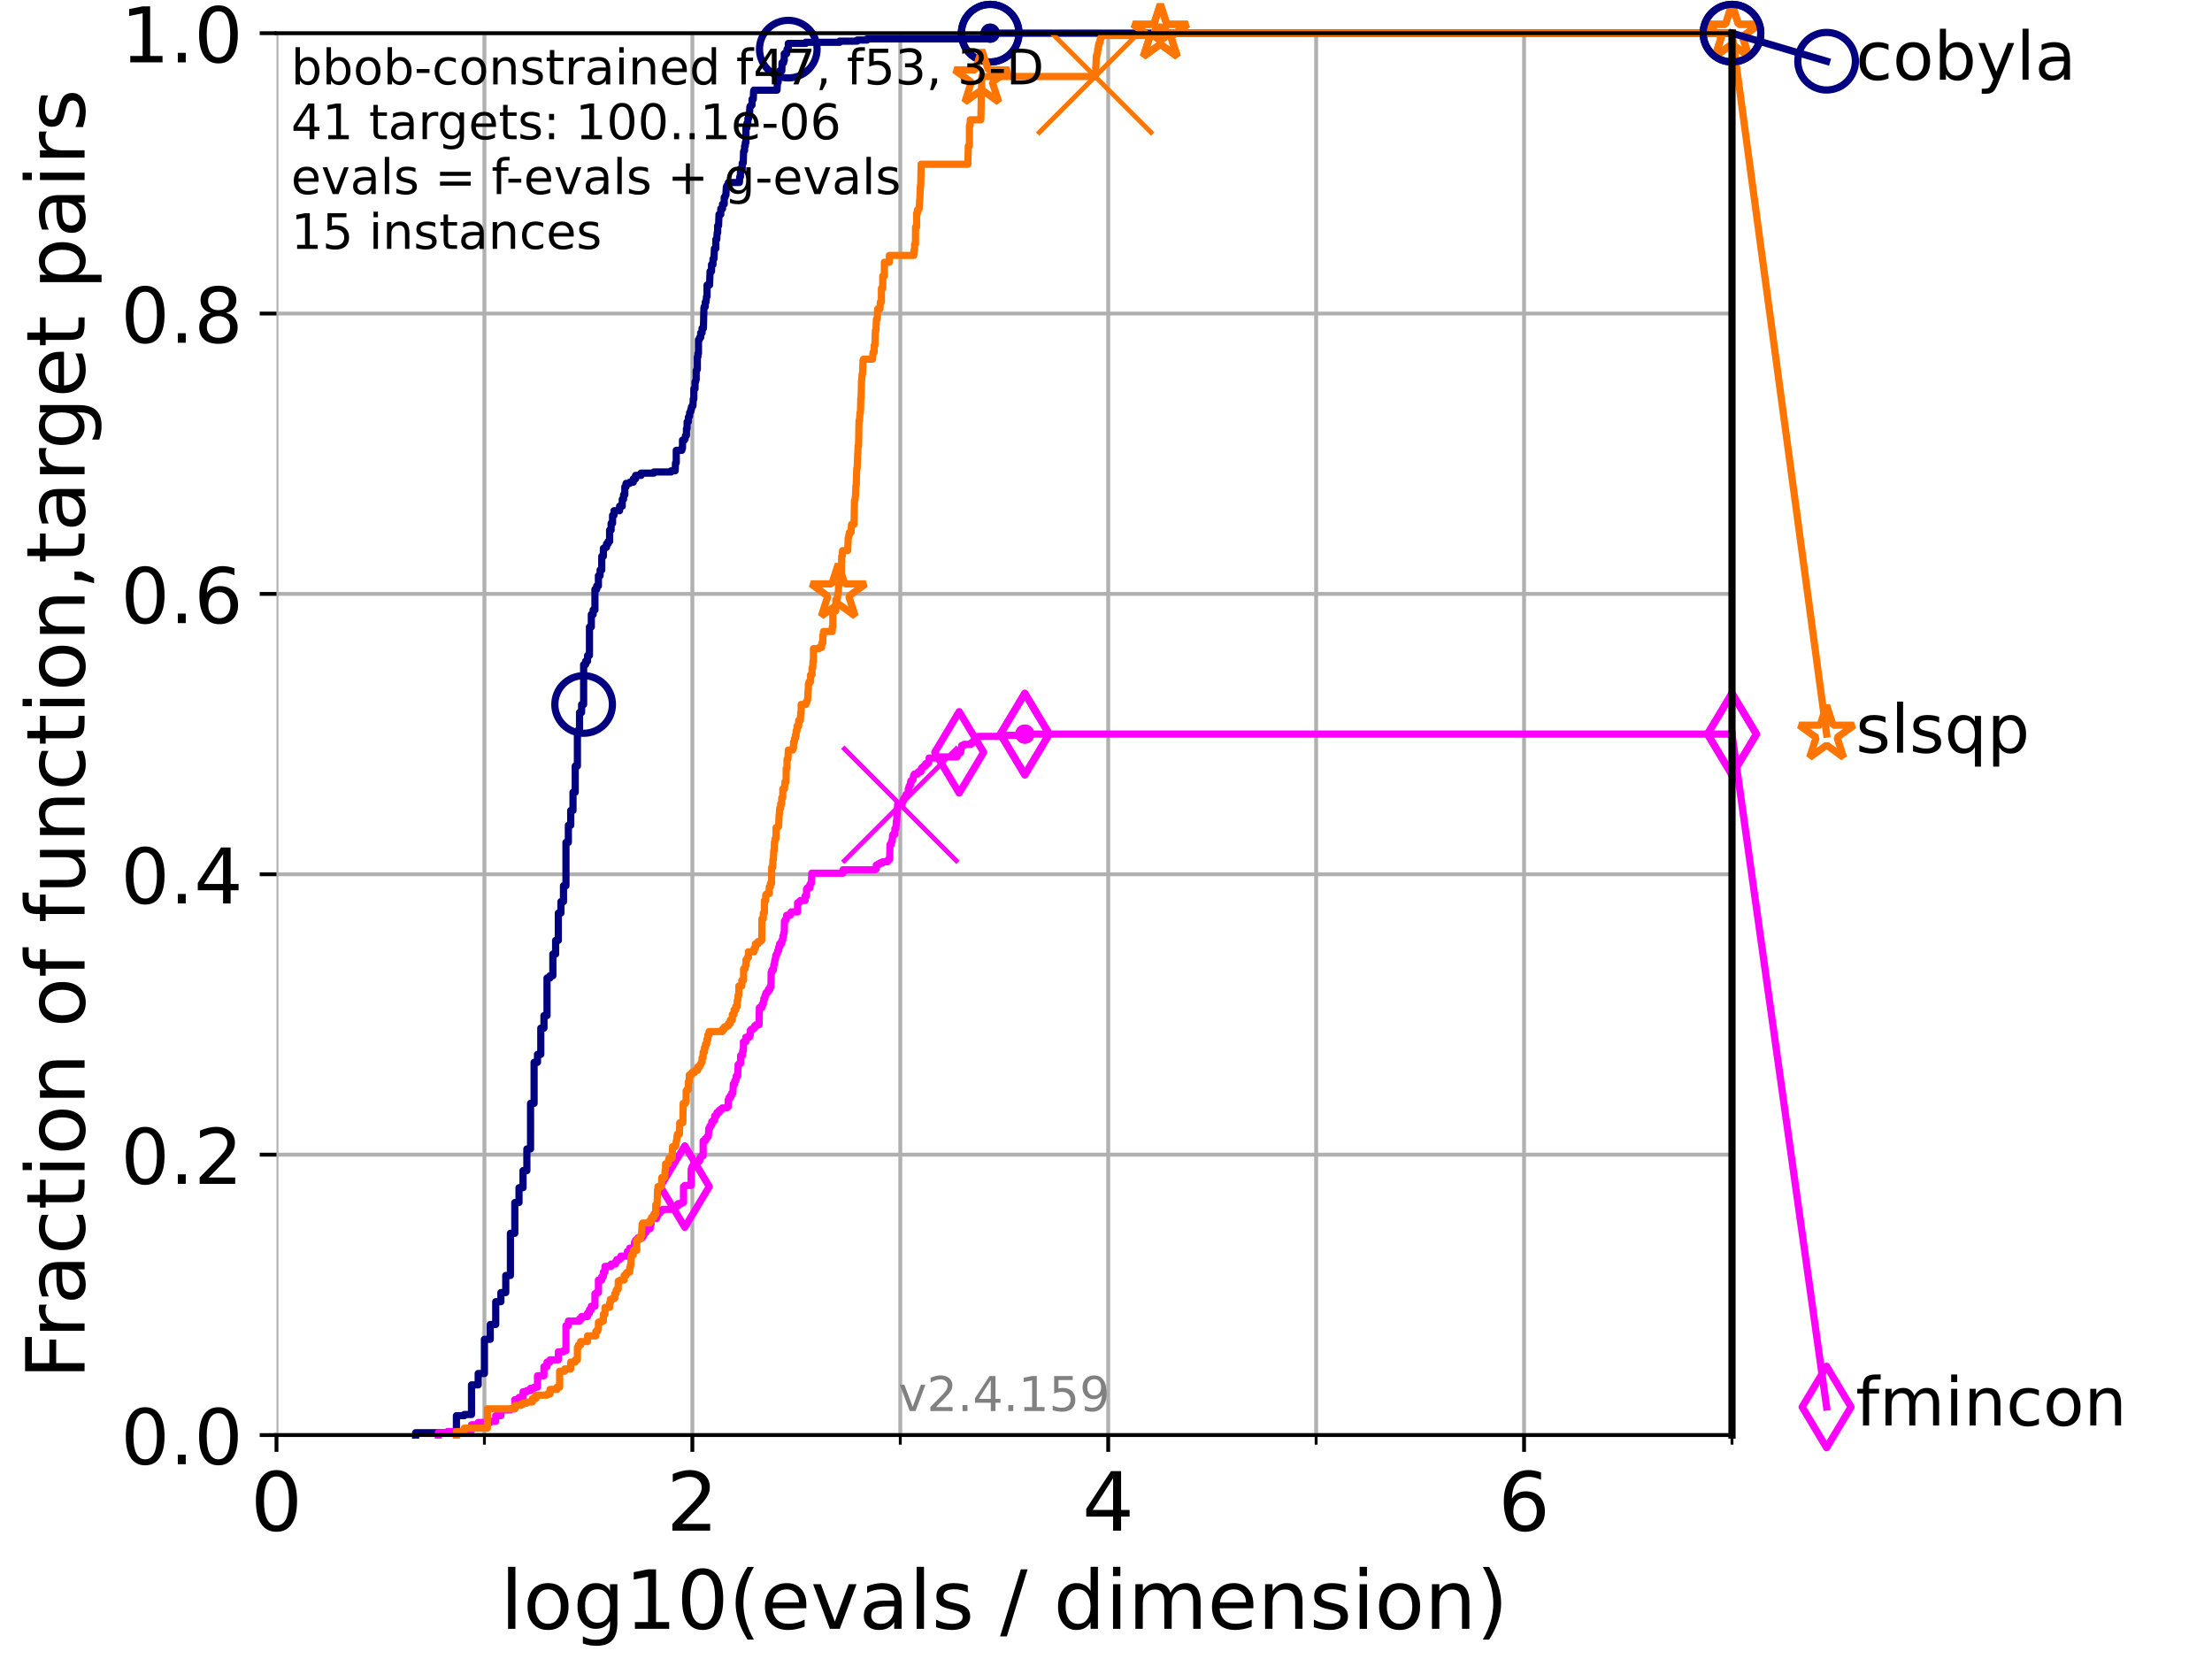 <?xml version="1.0" encoding="utf-8" standalone="no"?>
<!DOCTYPE svg PUBLIC "-//W3C//DTD SVG 1.1//EN"
  "http://www.w3.org/Graphics/SVG/1.1/DTD/svg11.dtd">
<!-- Created with matplotlib (https://matplotlib.org/) -->
<svg height="345.6pt" version="1.1" viewBox="0 0 460.8 345.6" width="460.8pt" xmlns="http://www.w3.org/2000/svg" xmlns:xlink="http://www.w3.org/1999/xlink">
 <defs>
  <style type="text/css">*{stroke-linecap:butt;stroke-linejoin:round;}</style>
 </defs>
 <g id="figure_1">
  <g id="patch_1">
   <path d="M 0 345.6 
L 460.8 345.6 
L 460.8 0 
L 0 0 
z
" style="fill:#ffffff;"/>
  </g>
  <g id="axes_1">
   <g id="patch_2">
    <path d="M 57.6 298.944 
L 360.806 298.944 
L 360.806 6.912 
L 57.6 6.912 
z
" style="fill:#ffffff;"/>
   </g>
   <g id="matplotlib.axis_1">
    <g id="xtick_1">
     <g id="line2d_1">
      <path clip-path="url(#p69773eef7f)" d="M 57.6 298.944 
L 57.6 6.912 
" style="fill:none;stroke:#b0b0b0;stroke-linecap:square;stroke-width:0.8;"/>
     </g>
     <g id="line2d_2">
      <defs>
       <path d="M 0 0 
L 0 3.5 
" id="m482c9c1bea" style="stroke:#000000;stroke-width:0.8;"/>
      </defs>
      <g>
       <use style="stroke:#000000;stroke-width:0.8;" x="57.6" xlink:href="#m482c9c1bea" y="298.944"/>
      </g>
     </g>
     <g id="text_1">
      <!-- 0 -->
      <g transform="translate(52.192 318.861)scale(0.17 -0.17)">
       <defs>
        <path d="M 31.781 66.406 
Q 24.172 66.406 20.328 58.906 
Q 16.5 51.422 16.5 36.375 
Q 16.5 21.391 20.328 13.891 
Q 24.172 6.391 31.781 6.391 
Q 39.453 6.391 43.281 13.891 
Q 47.125 21.391 47.125 36.375 
Q 47.125 51.422 43.281 58.906 
Q 39.453 66.406 31.781 66.406 
z
M 31.781 74.219 
Q 44.047 74.219 50.516 64.516 
Q 56.984 54.828 56.984 36.375 
Q 56.984 17.969 50.516 8.266 
Q 44.047 -1.422 31.781 -1.422 
Q 19.531 -1.422 13.062 8.266 
Q 6.594 17.969 6.594 36.375 
Q 6.594 54.828 13.062 64.516 
Q 19.531 74.219 31.781 74.219 
z
" id="DejaVuSans-48"/>
       </defs>
       <use xlink:href="#DejaVuSans-48"/>
      </g>
     </g>
    </g>
    <g id="xtick_2">
     <g id="line2d_3">
      <path clip-path="url(#p69773eef7f)" d="M 144.23 298.944 
L 144.23 6.912 
" style="fill:none;stroke:#b0b0b0;stroke-linecap:square;stroke-width:0.8;"/>
     </g>
     <g id="line2d_4">
      <g>
       <use style="stroke:#000000;stroke-width:0.8;" x="144.23" xlink:href="#m482c9c1bea" y="298.944"/>
      </g>
     </g>
     <g id="text_2">
      <!-- 2 -->
      <g transform="translate(138.822 318.861)scale(0.17 -0.17)">
       <defs>
        <path d="M 19.188 8.297 
L 53.609 8.297 
L 53.609 0 
L 7.328 0 
L 7.328 8.297 
Q 12.938 14.109 22.625 23.891 
Q 32.328 33.688 34.812 36.531 
Q 39.547 41.844 41.422 45.531 
Q 43.312 49.219 43.312 52.781 
Q 43.312 58.594 39.234 62.25 
Q 35.156 65.922 28.609 65.922 
Q 23.969 65.922 18.812 64.312 
Q 13.672 62.703 7.812 59.422 
L 7.812 69.391 
Q 13.766 71.781 18.938 73 
Q 24.125 74.219 28.422 74.219 
Q 39.75 74.219 46.484 68.547 
Q 53.219 62.891 53.219 53.422 
Q 53.219 48.922 51.531 44.891 
Q 49.859 40.875 45.406 35.406 
Q 44.188 33.984 37.641 27.219 
Q 31.109 20.453 19.188 8.297 
z
" id="DejaVuSans-50"/>
       </defs>
       <use xlink:href="#DejaVuSans-50"/>
      </g>
     </g>
    </g>
    <g id="xtick_3">
     <g id="line2d_5">
      <path clip-path="url(#p69773eef7f)" d="M 230.861 298.944 
L 230.861 6.912 
" style="fill:none;stroke:#b0b0b0;stroke-linecap:square;stroke-width:0.8;"/>
     </g>
     <g id="line2d_6">
      <g>
       <use style="stroke:#000000;stroke-width:0.8;" x="230.861" xlink:href="#m482c9c1bea" y="298.944"/>
      </g>
     </g>
     <g id="text_3">
      <!-- 4 -->
      <g transform="translate(225.453 318.861)scale(0.17 -0.17)">
       <defs>
        <path d="M 37.797 64.312 
L 12.891 25.391 
L 37.797 25.391 
z
M 35.203 72.906 
L 47.609 72.906 
L 47.609 25.391 
L 58.016 25.391 
L 58.016 17.188 
L 47.609 17.188 
L 47.609 0 
L 37.797 0 
L 37.797 17.188 
L 4.891 17.188 
L 4.891 26.703 
z
" id="DejaVuSans-52"/>
       </defs>
       <use xlink:href="#DejaVuSans-52"/>
      </g>
     </g>
    </g>
    <g id="xtick_4">
     <g id="line2d_7">
      <path clip-path="url(#p69773eef7f)" d="M 317.491 298.944 
L 317.491 6.912 
" style="fill:none;stroke:#b0b0b0;stroke-linecap:square;stroke-width:0.8;"/>
     </g>
     <g id="line2d_8">
      <g>
       <use style="stroke:#000000;stroke-width:0.8;" x="317.491" xlink:href="#m482c9c1bea" y="298.944"/>
      </g>
     </g>
     <g id="text_4">
      <!-- 6 -->
      <g transform="translate(312.083 318.861)scale(0.17 -0.17)">
       <defs>
        <path d="M 33.016 40.375 
Q 26.375 40.375 22.484 35.828 
Q 18.609 31.297 18.609 23.391 
Q 18.609 15.531 22.484 10.953 
Q 26.375 6.391 33.016 6.391 
Q 39.656 6.391 43.531 10.953 
Q 47.406 15.531 47.406 23.391 
Q 47.406 31.297 43.531 35.828 
Q 39.656 40.375 33.016 40.375 
z
M 52.594 71.297 
L 52.594 62.312 
Q 48.875 64.062 45.094 64.984 
Q 41.312 65.922 37.594 65.922 
Q 27.828 65.922 22.672 59.328 
Q 17.531 52.734 16.797 39.406 
Q 19.672 43.656 24.016 45.922 
Q 28.375 48.188 33.594 48.188 
Q 44.578 48.188 50.953 41.516 
Q 57.328 34.859 57.328 23.391 
Q 57.328 12.156 50.688 5.359 
Q 44.047 -1.422 33.016 -1.422 
Q 20.359 -1.422 13.672 8.266 
Q 6.984 17.969 6.984 36.375 
Q 6.984 53.656 15.188 63.938 
Q 23.391 74.219 37.203 74.219 
Q 40.922 74.219 44.703 73.484 
Q 48.484 72.75 52.594 71.297 
z
" id="DejaVuSans-54"/>
       </defs>
       <use xlink:href="#DejaVuSans-54"/>
      </g>
     </g>
    </g>
    <g id="xtick_5">
     <g id="line2d_9">
      <path clip-path="url(#p69773eef7f)" d="M 100.915 298.944 
L 100.915 6.912 
" style="fill:none;stroke:#b0b0b0;stroke-linecap:square;stroke-width:0.8;"/>
     </g>
     <g id="line2d_10">
      <defs>
       <path d="M 0 0 
L 0 2 
" id="m2fcaa54cc9" style="stroke:#000000;stroke-width:0.6;"/>
      </defs>
      <g>
       <use style="stroke:#000000;stroke-width:0.6;" x="100.915" xlink:href="#m2fcaa54cc9" y="298.944"/>
      </g>
     </g>
    </g>
    <g id="xtick_6">
     <g id="line2d_11">
      <path clip-path="url(#p69773eef7f)" d="M 187.546 298.944 
L 187.546 6.912 
" style="fill:none;stroke:#b0b0b0;stroke-linecap:square;stroke-width:0.8;"/>
     </g>
     <g id="line2d_12">
      <g>
       <use style="stroke:#000000;stroke-width:0.6;" x="187.546" xlink:href="#m2fcaa54cc9" y="298.944"/>
      </g>
     </g>
    </g>
    <g id="xtick_7">
     <g id="line2d_13">
      <path clip-path="url(#p69773eef7f)" d="M 274.176 298.944 
L 274.176 6.912 
" style="fill:none;stroke:#b0b0b0;stroke-linecap:square;stroke-width:0.8;"/>
     </g>
     <g id="line2d_14">
      <g>
       <use style="stroke:#000000;stroke-width:0.6;" x="274.176" xlink:href="#m2fcaa54cc9" y="298.944"/>
      </g>
     </g>
    </g>
    <g id="xtick_8">
     <g id="line2d_15">
      <path clip-path="url(#p69773eef7f)" d="M 360.806 298.944 
L 360.806 6.912 
" style="fill:none;stroke:#b0b0b0;stroke-linecap:square;stroke-width:0.8;"/>
     </g>
     <g id="line2d_16">
      <g>
       <use style="stroke:#000000;stroke-width:0.6;" x="360.806" xlink:href="#m2fcaa54cc9" y="298.944"/>
      </g>
     </g>
    </g>
    <g id="text_5">
     <!-- log10(evals / dimension) -->
     <g transform="translate(104.239 339.314)scale(0.17 -0.17)">
      <defs>
       <path d="M 9.422 75.984 
L 18.406 75.984 
L 18.406 0 
L 9.422 0 
z
" id="DejaVuSans-108"/>
       <path d="M 30.609 48.391 
Q 23.391 48.391 19.188 42.75 
Q 14.984 37.109 14.984 27.297 
Q 14.984 17.484 19.156 11.844 
Q 23.344 6.203 30.609 6.203 
Q 37.797 6.203 41.984 11.859 
Q 46.188 17.531 46.188 27.297 
Q 46.188 37.016 41.984 42.703 
Q 37.797 48.391 30.609 48.391 
z
M 30.609 56 
Q 42.328 56 49.016 48.375 
Q 55.719 40.766 55.719 27.297 
Q 55.719 13.875 49.016 6.219 
Q 42.328 -1.422 30.609 -1.422 
Q 18.844 -1.422 12.172 6.219 
Q 5.516 13.875 5.516 27.297 
Q 5.516 40.766 12.172 48.375 
Q 18.844 56 30.609 56 
z
" id="DejaVuSans-111"/>
       <path d="M 45.406 27.984 
Q 45.406 37.75 41.375 43.109 
Q 37.359 48.484 30.078 48.484 
Q 22.859 48.484 18.828 43.109 
Q 14.797 37.75 14.797 27.984 
Q 14.797 18.266 18.828 12.891 
Q 22.859 7.516 30.078 7.516 
Q 37.359 7.516 41.375 12.891 
Q 45.406 18.266 45.406 27.984 
z
M 54.391 6.781 
Q 54.391 -7.172 48.188 -13.984 
Q 42 -20.797 29.203 -20.797 
Q 24.469 -20.797 20.266 -20.094 
Q 16.062 -19.391 12.109 -17.922 
L 12.109 -9.188 
Q 16.062 -11.328 19.922 -12.344 
Q 23.781 -13.375 27.781 -13.375 
Q 36.625 -13.375 41.016 -8.766 
Q 45.406 -4.156 45.406 5.172 
L 45.406 9.625 
Q 42.625 4.781 38.281 2.391 
Q 33.938 0 27.875 0 
Q 17.828 0 11.672 7.656 
Q 5.516 15.328 5.516 27.984 
Q 5.516 40.672 11.672 48.328 
Q 17.828 56 27.875 56 
Q 33.938 56 38.281 53.609 
Q 42.625 51.219 45.406 46.391 
L 45.406 54.688 
L 54.391 54.688 
z
" id="DejaVuSans-103"/>
       <path d="M 12.406 8.297 
L 28.516 8.297 
L 28.516 63.922 
L 10.984 60.406 
L 10.984 69.391 
L 28.422 72.906 
L 38.281 72.906 
L 38.281 8.297 
L 54.391 8.297 
L 54.391 0 
L 12.406 0 
z
" id="DejaVuSans-49"/>
       <path d="M 31 75.875 
Q 24.469 64.656 21.281 53.656 
Q 18.109 42.672 18.109 31.391 
Q 18.109 20.125 21.312 9.062 
Q 24.516 -2 31 -13.188 
L 23.188 -13.188 
Q 15.875 -1.703 12.234 9.375 
Q 8.594 20.453 8.594 31.391 
Q 8.594 42.281 12.203 53.312 
Q 15.828 64.359 23.188 75.875 
z
" id="DejaVuSans-40"/>
       <path d="M 56.203 29.594 
L 56.203 25.203 
L 14.891 25.203 
Q 15.484 15.922 20.484 11.062 
Q 25.484 6.203 34.422 6.203 
Q 39.594 6.203 44.453 7.469 
Q 49.312 8.734 54.109 11.281 
L 54.109 2.781 
Q 49.266 0.734 44.188 -0.344 
Q 39.109 -1.422 33.891 -1.422 
Q 20.797 -1.422 13.156 6.188 
Q 5.516 13.812 5.516 26.812 
Q 5.516 40.234 12.766 48.109 
Q 20.016 56 32.328 56 
Q 43.359 56 49.781 48.891 
Q 56.203 41.797 56.203 29.594 
z
M 47.219 32.234 
Q 47.125 39.594 43.094 43.984 
Q 39.062 48.391 32.422 48.391 
Q 24.906 48.391 20.391 44.141 
Q 15.875 39.891 15.188 32.172 
z
" id="DejaVuSans-101"/>
       <path d="M 2.984 54.688 
L 12.5 54.688 
L 29.594 8.797 
L 46.688 54.688 
L 56.203 54.688 
L 35.688 0 
L 23.484 0 
z
" id="DejaVuSans-118"/>
       <path d="M 34.281 27.484 
Q 23.391 27.484 19.188 25 
Q 14.984 22.516 14.984 16.5 
Q 14.984 11.719 18.141 8.906 
Q 21.297 6.109 26.703 6.109 
Q 34.188 6.109 38.703 11.406 
Q 43.219 16.703 43.219 25.484 
L 43.219 27.484 
z
M 52.203 31.203 
L 52.203 0 
L 43.219 0 
L 43.219 8.297 
Q 40.141 3.328 35.547 0.953 
Q 30.953 -1.422 24.312 -1.422 
Q 15.922 -1.422 10.953 3.297 
Q 6 8.016 6 15.922 
Q 6 25.141 12.172 29.828 
Q 18.359 34.516 30.609 34.516 
L 43.219 34.516 
L 43.219 35.406 
Q 43.219 41.609 39.141 45 
Q 35.062 48.391 27.688 48.391 
Q 23 48.391 18.547 47.266 
Q 14.109 46.141 10.016 43.891 
L 10.016 52.203 
Q 14.938 54.109 19.578 55.047 
Q 24.219 56 28.609 56 
Q 40.484 56 46.344 49.844 
Q 52.203 43.703 52.203 31.203 
z
" id="DejaVuSans-97"/>
       <path d="M 44.281 53.078 
L 44.281 44.578 
Q 40.484 46.531 36.375 47.5 
Q 32.281 48.484 27.875 48.484 
Q 21.188 48.484 17.844 46.438 
Q 14.5 44.391 14.5 40.281 
Q 14.5 37.156 16.891 35.375 
Q 19.281 33.594 26.516 31.984 
L 29.594 31.297 
Q 39.156 29.25 43.188 25.516 
Q 47.219 21.781 47.219 15.094 
Q 47.219 7.469 41.188 3.016 
Q 35.156 -1.422 24.609 -1.422 
Q 20.219 -1.422 15.453 -0.562 
Q 10.688 0.297 5.422 2 
L 5.422 11.281 
Q 10.406 8.688 15.234 7.391 
Q 20.062 6.109 24.812 6.109 
Q 31.156 6.109 34.562 8.281 
Q 37.984 10.453 37.984 14.406 
Q 37.984 18.062 35.516 20.016 
Q 33.062 21.969 24.703 23.781 
L 21.578 24.516 
Q 13.234 26.266 9.516 29.906 
Q 5.812 33.547 5.812 39.891 
Q 5.812 47.609 11.281 51.797 
Q 16.75 56 26.812 56 
Q 31.781 56 36.172 55.266 
Q 40.578 54.547 44.281 53.078 
z
" id="DejaVuSans-115"/>
       <path id="DejaVuSans-32"/>
       <path d="M 25.391 72.906 
L 33.688 72.906 
L 8.297 -9.281 
L 0 -9.281 
z
" id="DejaVuSans-47"/>
       <path d="M 45.406 46.391 
L 45.406 75.984 
L 54.391 75.984 
L 54.391 0 
L 45.406 0 
L 45.406 8.203 
Q 42.578 3.328 38.25 0.953 
Q 33.938 -1.422 27.875 -1.422 
Q 17.969 -1.422 11.734 6.484 
Q 5.516 14.406 5.516 27.297 
Q 5.516 40.188 11.734 48.094 
Q 17.969 56 27.875 56 
Q 33.938 56 38.25 53.625 
Q 42.578 51.266 45.406 46.391 
z
M 14.797 27.297 
Q 14.797 17.391 18.875 11.75 
Q 22.953 6.109 30.078 6.109 
Q 37.203 6.109 41.297 11.75 
Q 45.406 17.391 45.406 27.297 
Q 45.406 37.203 41.297 42.844 
Q 37.203 48.484 30.078 48.484 
Q 22.953 48.484 18.875 42.844 
Q 14.797 37.203 14.797 27.297 
z
" id="DejaVuSans-100"/>
       <path d="M 9.422 54.688 
L 18.406 54.688 
L 18.406 0 
L 9.422 0 
z
M 9.422 75.984 
L 18.406 75.984 
L 18.406 64.594 
L 9.422 64.594 
z
" id="DejaVuSans-105"/>
       <path d="M 52 44.188 
Q 55.375 50.25 60.062 53.125 
Q 64.75 56 71.094 56 
Q 79.641 56 84.281 50.016 
Q 88.922 44.047 88.922 33.016 
L 88.922 0 
L 79.891 0 
L 79.891 32.719 
Q 79.891 40.578 77.094 44.375 
Q 74.312 48.188 68.609 48.188 
Q 61.625 48.188 57.562 43.547 
Q 53.516 38.922 53.516 30.906 
L 53.516 0 
L 44.484 0 
L 44.484 32.719 
Q 44.484 40.625 41.703 44.406 
Q 38.922 48.188 33.109 48.188 
Q 26.219 48.188 22.156 43.531 
Q 18.109 38.875 18.109 30.906 
L 18.109 0 
L 9.078 0 
L 9.078 54.688 
L 18.109 54.688 
L 18.109 46.188 
Q 21.188 51.219 25.484 53.609 
Q 29.781 56 35.688 56 
Q 41.656 56 45.828 52.969 
Q 50 49.953 52 44.188 
z
" id="DejaVuSans-109"/>
       <path d="M 54.891 33.016 
L 54.891 0 
L 45.906 0 
L 45.906 32.719 
Q 45.906 40.484 42.875 44.328 
Q 39.844 48.188 33.797 48.188 
Q 26.516 48.188 22.312 43.547 
Q 18.109 38.922 18.109 30.906 
L 18.109 0 
L 9.078 0 
L 9.078 54.688 
L 18.109 54.688 
L 18.109 46.188 
Q 21.344 51.125 25.703 53.562 
Q 30.078 56 35.797 56 
Q 45.219 56 50.047 50.172 
Q 54.891 44.344 54.891 33.016 
z
" id="DejaVuSans-110"/>
       <path d="M 8.016 75.875 
L 15.828 75.875 
Q 23.141 64.359 26.781 53.312 
Q 30.422 42.281 30.422 31.391 
Q 30.422 20.453 26.781 9.375 
Q 23.141 -1.703 15.828 -13.188 
L 8.016 -13.188 
Q 14.5 -2 17.703 9.062 
Q 20.906 20.125 20.906 31.391 
Q 20.906 42.672 17.703 53.656 
Q 14.5 64.656 8.016 75.875 
z
" id="DejaVuSans-41"/>
      </defs>
      <use xlink:href="#DejaVuSans-108"/>
      <use x="27.783" xlink:href="#DejaVuSans-111"/>
      <use x="88.965" xlink:href="#DejaVuSans-103"/>
      <use x="152.441" xlink:href="#DejaVuSans-49"/>
      <use x="216.064" xlink:href="#DejaVuSans-48"/>
      <use x="279.688" xlink:href="#DejaVuSans-40"/>
      <use x="318.701" xlink:href="#DejaVuSans-101"/>
      <use x="380.225" xlink:href="#DejaVuSans-118"/>
      <use x="439.404" xlink:href="#DejaVuSans-97"/>
      <use x="500.684" xlink:href="#DejaVuSans-108"/>
      <use x="528.467" xlink:href="#DejaVuSans-115"/>
      <use x="580.566" xlink:href="#DejaVuSans-32"/>
      <use x="612.354" xlink:href="#DejaVuSans-47"/>
      <use x="646.045" xlink:href="#DejaVuSans-32"/>
      <use x="677.832" xlink:href="#DejaVuSans-100"/>
      <use x="741.309" xlink:href="#DejaVuSans-105"/>
      <use x="769.092" xlink:href="#DejaVuSans-109"/>
      <use x="866.504" xlink:href="#DejaVuSans-101"/>
      <use x="928.027" xlink:href="#DejaVuSans-110"/>
      <use x="991.406" xlink:href="#DejaVuSans-115"/>
      <use x="1043.506" xlink:href="#DejaVuSans-105"/>
      <use x="1071.289" xlink:href="#DejaVuSans-111"/>
      <use x="1132.471" xlink:href="#DejaVuSans-110"/>
      <use x="1195.85" xlink:href="#DejaVuSans-41"/>
     </g>
    </g>
   </g>
   <g id="matplotlib.axis_2">
    <g id="ytick_1">
     <g id="line2d_17">
      <path clip-path="url(#p69773eef7f)" d="M 57.6 298.944 
L 360.806 298.944 
" style="fill:none;stroke:#b0b0b0;stroke-linecap:square;stroke-width:0.8;"/>
     </g>
     <g id="line2d_18">
      <defs>
       <path d="M 0 0 
L -3.5 0 
" id="m16209eec1d" style="stroke:#000000;stroke-width:0.8;"/>
      </defs>
      <g>
       <use style="stroke:#000000;stroke-width:0.8;" x="57.6" xlink:href="#m16209eec1d" y="298.944"/>
      </g>
     </g>
     <g id="text_6">
      <!-- 0.0 -->
      <g transform="translate(25.155 305.023)scale(0.16 -0.16)">
       <defs>
        <path d="M 10.688 12.406 
L 21 12.406 
L 21 0 
L 10.688 0 
z
" id="DejaVuSans-46"/>
       </defs>
       <use xlink:href="#DejaVuSans-48"/>
       <use x="63.623" xlink:href="#DejaVuSans-46"/>
       <use x="95.41" xlink:href="#DejaVuSans-48"/>
      </g>
     </g>
    </g>
    <g id="ytick_2">
     <g id="line2d_19">
      <path clip-path="url(#p69773eef7f)" d="M 57.6 240.538 
L 360.806 240.538 
" style="fill:none;stroke:#b0b0b0;stroke-linecap:square;stroke-width:0.8;"/>
     </g>
     <g id="line2d_20">
      <g>
       <use style="stroke:#000000;stroke-width:0.8;" x="57.6" xlink:href="#m16209eec1d" y="240.538"/>
      </g>
     </g>
     <g id="text_7">
      <!-- 0.2 -->
      <g transform="translate(25.155 246.616)scale(0.16 -0.16)">
       <use xlink:href="#DejaVuSans-48"/>
       <use x="63.623" xlink:href="#DejaVuSans-46"/>
       <use x="95.41" xlink:href="#DejaVuSans-50"/>
      </g>
     </g>
    </g>
    <g id="ytick_3">
     <g id="line2d_21">
      <path clip-path="url(#p69773eef7f)" d="M 57.6 182.131 
L 360.806 182.131 
" style="fill:none;stroke:#b0b0b0;stroke-linecap:square;stroke-width:0.8;"/>
     </g>
     <g id="line2d_22">
      <g>
       <use style="stroke:#000000;stroke-width:0.8;" x="57.6" xlink:href="#m16209eec1d" y="182.131"/>
      </g>
     </g>
     <g id="text_8">
      <!-- 0.4 -->
      <g transform="translate(25.155 188.21)scale(0.16 -0.16)">
       <use xlink:href="#DejaVuSans-48"/>
       <use x="63.623" xlink:href="#DejaVuSans-46"/>
       <use x="95.41" xlink:href="#DejaVuSans-52"/>
      </g>
     </g>
    </g>
    <g id="ytick_4">
     <g id="line2d_23">
      <path clip-path="url(#p69773eef7f)" d="M 57.6 123.725 
L 360.806 123.725 
" style="fill:none;stroke:#b0b0b0;stroke-linecap:square;stroke-width:0.8;"/>
     </g>
     <g id="line2d_24">
      <g>
       <use style="stroke:#000000;stroke-width:0.8;" x="57.6" xlink:href="#m16209eec1d" y="123.725"/>
      </g>
     </g>
     <g id="text_9">
      <!-- 0.6 -->
      <g transform="translate(25.155 129.804)scale(0.16 -0.16)">
       <use xlink:href="#DejaVuSans-48"/>
       <use x="63.623" xlink:href="#DejaVuSans-46"/>
       <use x="95.41" xlink:href="#DejaVuSans-54"/>
      </g>
     </g>
    </g>
    <g id="ytick_5">
     <g id="line2d_25">
      <path clip-path="url(#p69773eef7f)" d="M 57.6 65.318 
L 360.806 65.318 
" style="fill:none;stroke:#b0b0b0;stroke-linecap:square;stroke-width:0.8;"/>
     </g>
     <g id="line2d_26">
      <g>
       <use style="stroke:#000000;stroke-width:0.8;" x="57.6" xlink:href="#m16209eec1d" y="65.318"/>
      </g>
     </g>
     <g id="text_10">
      <!-- 0.8 -->
      <g transform="translate(25.155 71.397)scale(0.16 -0.16)">
       <defs>
        <path d="M 31.781 34.625 
Q 24.75 34.625 20.719 30.859 
Q 16.703 27.094 16.703 20.516 
Q 16.703 13.922 20.719 10.156 
Q 24.75 6.391 31.781 6.391 
Q 38.812 6.391 42.859 10.172 
Q 46.922 13.969 46.922 20.516 
Q 46.922 27.094 42.891 30.859 
Q 38.875 34.625 31.781 34.625 
z
M 21.922 38.812 
Q 15.578 40.375 12.031 44.719 
Q 8.5 49.078 8.5 55.328 
Q 8.5 64.062 14.719 69.141 
Q 20.953 74.219 31.781 74.219 
Q 42.672 74.219 48.875 69.141 
Q 55.078 64.062 55.078 55.328 
Q 55.078 49.078 51.531 44.719 
Q 48 40.375 41.703 38.812 
Q 48.828 37.156 52.797 32.312 
Q 56.781 27.484 56.781 20.516 
Q 56.781 9.906 50.312 4.234 
Q 43.844 -1.422 31.781 -1.422 
Q 19.734 -1.422 13.25 4.234 
Q 6.781 9.906 6.781 20.516 
Q 6.781 27.484 10.781 32.312 
Q 14.797 37.156 21.922 38.812 
z
M 18.312 54.391 
Q 18.312 48.734 21.844 45.562 
Q 25.391 42.391 31.781 42.391 
Q 38.141 42.391 41.719 45.562 
Q 45.312 48.734 45.312 54.391 
Q 45.312 60.062 41.719 63.234 
Q 38.141 66.406 31.781 66.406 
Q 25.391 66.406 21.844 63.234 
Q 18.312 60.062 18.312 54.391 
z
" id="DejaVuSans-56"/>
       </defs>
       <use xlink:href="#DejaVuSans-48"/>
       <use x="63.623" xlink:href="#DejaVuSans-46"/>
       <use x="95.41" xlink:href="#DejaVuSans-56"/>
      </g>
     </g>
    </g>
    <g id="ytick_6">
     <g id="line2d_27">
      <path clip-path="url(#p69773eef7f)" d="M 57.6 6.912 
L 360.806 6.912 
" style="fill:none;stroke:#b0b0b0;stroke-linecap:square;stroke-width:0.8;"/>
     </g>
     <g id="line2d_28">
      <g>
       <use style="stroke:#000000;stroke-width:0.8;" x="57.6" xlink:href="#m16209eec1d" y="6.912"/>
      </g>
     </g>
     <g id="text_11">
      <!-- 1.0 -->
      <g transform="translate(25.155 12.991)scale(0.16 -0.16)">
       <use xlink:href="#DejaVuSans-49"/>
       <use x="63.623" xlink:href="#DejaVuSans-46"/>
       <use x="95.41" xlink:href="#DejaVuSans-48"/>
      </g>
     </g>
    </g>
    <g id="text_12">
     <!-- Fraction of function,target pairs -->
     <g transform="translate(17.62 287.313)rotate(-90)scale(0.17 -0.17)">
      <defs>
       <path d="M 9.812 72.906 
L 51.703 72.906 
L 51.703 64.594 
L 19.672 64.594 
L 19.672 43.109 
L 48.578 43.109 
L 48.578 34.812 
L 19.672 34.812 
L 19.672 0 
L 9.812 0 
z
" id="DejaVuSans-70"/>
       <path d="M 41.109 46.297 
Q 39.594 47.172 37.812 47.578 
Q 36.031 48 33.891 48 
Q 26.266 48 22.188 43.047 
Q 18.109 38.094 18.109 28.812 
L 18.109 0 
L 9.078 0 
L 9.078 54.688 
L 18.109 54.688 
L 18.109 46.188 
Q 20.953 51.172 25.484 53.578 
Q 30.031 56 36.531 56 
Q 37.453 56 38.578 55.875 
Q 39.703 55.766 41.062 55.516 
z
" id="DejaVuSans-114"/>
       <path d="M 48.781 52.594 
L 48.781 44.188 
Q 44.969 46.297 41.141 47.344 
Q 37.312 48.391 33.406 48.391 
Q 24.656 48.391 19.812 42.844 
Q 14.984 37.312 14.984 27.297 
Q 14.984 17.281 19.812 11.734 
Q 24.656 6.203 33.406 6.203 
Q 37.312 6.203 41.141 7.25 
Q 44.969 8.297 48.781 10.406 
L 48.781 2.094 
Q 45.016 0.344 40.984 -0.531 
Q 36.969 -1.422 32.422 -1.422 
Q 20.062 -1.422 12.781 6.344 
Q 5.516 14.109 5.516 27.297 
Q 5.516 40.672 12.859 48.328 
Q 20.219 56 33.016 56 
Q 37.156 56 41.109 55.141 
Q 45.062 54.297 48.781 52.594 
z
" id="DejaVuSans-99"/>
       <path d="M 18.312 70.219 
L 18.312 54.688 
L 36.812 54.688 
L 36.812 47.703 
L 18.312 47.703 
L 18.312 18.016 
Q 18.312 11.328 20.141 9.422 
Q 21.969 7.516 27.594 7.516 
L 36.812 7.516 
L 36.812 0 
L 27.594 0 
Q 17.188 0 13.234 3.875 
Q 9.281 7.766 9.281 18.016 
L 9.281 47.703 
L 2.688 47.703 
L 2.688 54.688 
L 9.281 54.688 
L 9.281 70.219 
z
" id="DejaVuSans-116"/>
       <path d="M 37.109 75.984 
L 37.109 68.5 
L 28.516 68.5 
Q 23.688 68.5 21.797 66.547 
Q 19.922 64.594 19.922 59.516 
L 19.922 54.688 
L 34.719 54.688 
L 34.719 47.703 
L 19.922 47.703 
L 19.922 0 
L 10.891 0 
L 10.891 47.703 
L 2.297 47.703 
L 2.297 54.688 
L 10.891 54.688 
L 10.891 58.5 
Q 10.891 67.625 15.141 71.797 
Q 19.391 75.984 28.609 75.984 
z
" id="DejaVuSans-102"/>
       <path d="M 8.5 21.578 
L 8.5 54.688 
L 17.484 54.688 
L 17.484 21.922 
Q 17.484 14.156 20.5 10.266 
Q 23.531 6.391 29.594 6.391 
Q 36.859 6.391 41.078 11.031 
Q 45.312 15.672 45.312 23.688 
L 45.312 54.688 
L 54.297 54.688 
L 54.297 0 
L 45.312 0 
L 45.312 8.406 
Q 42.047 3.422 37.719 1 
Q 33.406 -1.422 27.688 -1.422 
Q 18.266 -1.422 13.375 4.438 
Q 8.5 10.297 8.5 21.578 
z
M 31.109 56 
z
" id="DejaVuSans-117"/>
       <path d="M 11.719 12.406 
L 22.016 12.406 
L 22.016 4 
L 14.016 -11.625 
L 7.719 -11.625 
L 11.719 4 
z
" id="DejaVuSans-44"/>
       <path d="M 18.109 8.203 
L 18.109 -20.797 
L 9.078 -20.797 
L 9.078 54.688 
L 18.109 54.688 
L 18.109 46.391 
Q 20.953 51.266 25.266 53.625 
Q 29.594 56 35.594 56 
Q 45.562 56 51.781 48.094 
Q 58.016 40.188 58.016 27.297 
Q 58.016 14.406 51.781 6.484 
Q 45.562 -1.422 35.594 -1.422 
Q 29.594 -1.422 25.266 0.953 
Q 20.953 3.328 18.109 8.203 
z
M 48.688 27.297 
Q 48.688 37.203 44.609 42.844 
Q 40.531 48.484 33.406 48.484 
Q 26.266 48.484 22.188 42.844 
Q 18.109 37.203 18.109 27.297 
Q 18.109 17.391 22.188 11.75 
Q 26.266 6.109 33.406 6.109 
Q 40.531 6.109 44.609 11.75 
Q 48.688 17.391 48.688 27.297 
z
" id="DejaVuSans-112"/>
      </defs>
      <use xlink:href="#DejaVuSans-70"/>
      <use x="50.27" xlink:href="#DejaVuSans-114"/>
      <use x="91.383" xlink:href="#DejaVuSans-97"/>
      <use x="152.662" xlink:href="#DejaVuSans-99"/>
      <use x="207.643" xlink:href="#DejaVuSans-116"/>
      <use x="246.852" xlink:href="#DejaVuSans-105"/>
      <use x="274.635" xlink:href="#DejaVuSans-111"/>
      <use x="335.816" xlink:href="#DejaVuSans-110"/>
      <use x="399.195" xlink:href="#DejaVuSans-32"/>
      <use x="430.982" xlink:href="#DejaVuSans-111"/>
      <use x="492.164" xlink:href="#DejaVuSans-102"/>
      <use x="527.369" xlink:href="#DejaVuSans-32"/>
      <use x="559.156" xlink:href="#DejaVuSans-102"/>
      <use x="594.361" xlink:href="#DejaVuSans-117"/>
      <use x="657.74" xlink:href="#DejaVuSans-110"/>
      <use x="721.119" xlink:href="#DejaVuSans-99"/>
      <use x="776.1" xlink:href="#DejaVuSans-116"/>
      <use x="815.309" xlink:href="#DejaVuSans-105"/>
      <use x="843.092" xlink:href="#DejaVuSans-111"/>
      <use x="904.273" xlink:href="#DejaVuSans-110"/>
      <use x="967.652" xlink:href="#DejaVuSans-44"/>
      <use x="999.439" xlink:href="#DejaVuSans-116"/>
      <use x="1038.648" xlink:href="#DejaVuSans-97"/>
      <use x="1099.928" xlink:href="#DejaVuSans-114"/>
      <use x="1139.291" xlink:href="#DejaVuSans-103"/>
      <use x="1202.768" xlink:href="#DejaVuSans-101"/>
      <use x="1264.291" xlink:href="#DejaVuSans-116"/>
      <use x="1303.5" xlink:href="#DejaVuSans-32"/>
      <use x="1335.287" xlink:href="#DejaVuSans-112"/>
      <use x="1398.764" xlink:href="#DejaVuSans-97"/>
      <use x="1460.043" xlink:href="#DejaVuSans-105"/>
      <use x="1487.826" xlink:href="#DejaVuSans-114"/>
      <use x="1528.939" xlink:href="#DejaVuSans-115"/>
     </g>
    </g>
   </g>
   <g id="line2d_29">
    <defs>
     <path d="M 0 1.5 
C 0.398 1.5 0.779 1.342 1.061 1.061 
C 1.342 0.779 1.5 0.398 1.5 0 
C 1.5 -0.398 1.342 -0.779 1.061 -1.061 
C 0.779 -1.342 0.398 -1.5 0 -1.5 
C -0.398 -1.5 -0.779 -1.342 -1.061 -1.061 
C -1.342 -0.779 -1.5 -0.398 -1.5 0 
C -1.5 0.398 -1.342 0.779 -1.061 1.061 
C -0.779 1.342 -0.398 1.5 0 1.5 
z
" id="mc0106dca04" style="stroke:#000080;"/>
    </defs>
    <g>
     <use style="fill:#000080;stroke:#000080;" x="206.274" xlink:href="#mc0106dca04" y="6.912"/>
     <use style="fill:#000080;stroke:#000080;" x="206.274" xlink:href="#mc0106dca04" y="6.912"/>
    </g>
   </g>
   <g id="line2d_30">
    <path d="M 86.578 298.944 
L 86.578 298.469 
L 93.288 298.469 
L 93.288 298.232 
L 95.081 298.232 
L 95.081 294.908 
L 96.718 294.908 
L 96.718 294.67 
L 98.223 294.67 
L 98.223 288.497 
L 99.617 288.497 
L 99.617 286.123 
L 100.915 286.123 
L 100.915 279 
L 102.129 279 
L 102.129 275.914 
L 103.27 275.914 
L 103.27 271.165 
L 104.345 271.165 
L 104.345 269.266 
L 105.362 269.266 
L 105.362 265.705 
L 106.327 265.705 
L 106.327 256.92 
L 107.245 256.92 
L 107.245 250.509 
L 108.12 250.509 
L 108.12 247.423 
L 108.956 247.423 
L 108.956 243.862 
L 109.757 243.862 
L 109.757 239.35 
L 110.525 239.35 
L 110.525 229.854 
L 111.262 229.854 
L 111.262 221.306 
L 111.972 221.306 
L 111.972 219.644 
L 112.657 219.644 
L 112.657 214.183 
L 113.317 214.183 
L 113.317 211.572 
L 113.954 211.572 
L 113.954 203.737 
L 114.571 203.737 
L 114.571 203.262 
L 115.168 203.262 
L 115.168 198.751 
L 115.747 198.751 
L 115.747 195.902 
L 116.309 195.902 
L 116.309 190.204 
L 116.854 190.204 
L 116.854 187.829 
L 117.384 187.829 
L 117.384 184.505 
L 117.9 184.505 
L 117.9 175.483 
L 118.401 175.483 
L 118.401 171.922 
L 118.89 171.922 
L 118.89 168.835 
L 119.366 168.835 
L 119.366 165.037 
L 119.831 165.037 
L 119.831 159.576 
L 120.284 159.576 
L 120.284 152.216 
L 120.727 152.216 
L 120.727 148.417 
L 121.159 148.417 
L 121.159 146.755 
L 121.582 146.755 
L 121.582 138.445 
L 121.995 138.445 
L 121.995 137.733 
L 122.4 137.733 
L 122.4 136.546 
L 122.796 136.546 
L 122.796 130.61 
L 123.184 130.61 
L 123.184 127.998 
L 123.564 127.998 
L 123.564 127.049 
L 123.936 127.049 
L 123.936 122.775 
L 124.302 122.775 
L 124.302 122.063 
L 124.66 122.063 
L 124.66 119.926 
L 125.012 119.926 
L 125.012 118.739 
L 125.357 118.739 
L 125.357 115.89 
L 125.696 115.89 
L 125.696 114.228 
L 126.029 114.228 
L 126.029 113.99 
L 126.356 113.99 
L 126.356 113.278 
L 126.677 113.278 
L 126.677 112.803 
L 126.994 112.803 
L 126.994 110.429 
L 127.304 110.429 
L 127.304 109.004 
L 127.61 109.004 
L 127.61 107.343 
L 127.911 107.343 
L 127.911 106.393 
L 129.069 106.393 
L 129.069 105.443 
L 129.623 105.443 
L 129.623 104.019 
L 129.893 104.019 
L 129.893 103.069 
L 130.16 103.069 
L 130.16 101.407 
L 130.423 101.407 
L 130.423 100.695 
L 131.191 100.695 
L 131.191 100.457 
L 131.929 100.457 
L 131.929 99.745 
L 132.405 99.745 
L 132.405 99.033 
L 133.546 99.033 
L 133.546 98.558 
L 136.223 98.558 
L 136.223 98.32 
L 139.796 98.32 
L 139.796 98.083 
L 140.65 98.083 
L 140.725 96.421 
L 140.876 96.421 
L 140.876 93.809 
L 142.038 93.809 
L 142.038 93.334 
L 142.179 93.334 
L 142.179 91.673 
L 142.594 91.673 
L 142.594 91.435 
L 142.73 91.435 
L 142.798 90.723 
L 143 90.723 
L 143 89.298 
L 143.133 89.298 
L 143.133 87.874 
L 143.397 87.874 
L 143.397 86.924 
L 143.528 86.924 
L 143.528 86.687 
L 143.657 86.687 
L 143.657 85.974 
L 143.786 85.974 
L 143.786 85.737 
L 143.914 85.737 
L 143.914 85.262 
L 144.041 85.262 
L 144.041 84.787 
L 144.168 84.787 
L 144.168 84.55 
L 144.355 84.55 
L 144.418 83.125 
L 144.541 83.125 
L 144.541 80.988 
L 144.786 80.988 
L 144.786 79.564 
L 144.908 79.564 
L 144.968 79.089 
L 145.028 79.089 
L 145.028 77.19 
L 145.148 77.19 
L 145.148 76.952 
L 145.267 76.952 
L 145.267 74.341 
L 145.386 74.341 
L 145.386 73.628 
L 145.503 73.628 
L 145.503 70.779 
L 145.678 70.779 
L 145.736 70.304 
L 145.966 70.304 
L 145.966 69.355 
L 146.25 69.355 
L 146.25 68.405 
L 146.53 68.405 
L 146.64 64.131 
L 146.695 64.131 
L 146.695 63.894 
L 146.914 63.894 
L 146.914 62.944 
L 147.076 62.944 
L 147.184 61.757 
L 147.291 61.757 
L 147.291 59.383 
L 147.816 59.383 
L 147.92 56.534 
L 148.226 56.534 
L 148.226 55.109 
L 148.528 55.109 
L 148.528 53.922 
L 148.727 53.922 
L 148.825 51.785 
L 149.118 51.785 
L 149.118 49.886 
L 149.31 49.886 
L 149.406 48.461 
L 149.501 48.461 
L 149.501 47.037 
L 149.689 47.037 
L 149.783 44.662 
L 150.152 44.662 
L 150.152 43.475 
L 150.515 43.475 
L 150.515 42.526 
L 150.871 42.526 
L 150.871 41.101 
L 151.046 41.101 
L 151.133 40.626 
L 151.22 40.626 
L 151.306 38.964 
L 151.392 38.964 
L 151.392 38.727 
L 151.648 38.727 
L 151.732 38.015 
L 154.027 38.015 
L 154.101 36.827 
L 154.249 36.827 
L 154.249 35.166 
L 154.614 35.166 
L 154.614 33.978 
L 154.829 33.978 
L 154.9 31.604 
L 154.971 31.604 
L 154.971 31.367 
L 155.113 31.367 
L 155.113 30.417 
L 155.253 30.417 
L 155.253 29.705 
L 155.392 29.705 
L 155.392 26.618 
L 155.599 26.618 
L 155.599 25.669 
L 155.803 25.669 
L 155.803 24.719 
L 155.938 24.719 
L 155.938 23.769 
L 156.139 23.769 
L 156.205 22.345 
L 156.272 22.345 
L 156.272 22.107 
L 156.469 22.107 
L 156.469 21.87 
L 156.664 21.87 
L 156.664 20.683 
L 156.921 20.683 
L 156.985 19.021 
L 157.049 19.021 
L 157.049 18.783 
L 161.864 18.783 
L 161.962 17.121 
L 162.108 17.121 
L 162.108 15.697 
L 162.445 15.697 
L 162.445 14.747 
L 162.869 14.747 
L 162.915 13.085 
L 163.237 13.085 
L 163.237 12.61 
L 163.374 12.61 
L 163.374 11.186 
L 163.866 11.186 
L 163.954 10.236 
L 164.216 10.236 
L 164.216 9.049 
L 167.85 9.049 
L 167.85 8.811 
L 174.916 8.811 
L 174.916 8.574 
L 178.583 8.574 
L 178.583 8.337 
L 180.629 8.337 
L 180.629 8.099 
L 206.27 8.099 
L 206.274 6.912 
L 360.806 6.912 
L 360.806 6.912 
" style="fill:none;stroke:#000080;stroke-linecap:square;stroke-width:1.5;"/>
   </g>
   <g id="line2d_31">
    <defs>
     <path d="M 0 6 
C 1.591 6 3.117 5.368 4.243 4.243 
C 5.368 3.117 6 1.591 6 0 
C 6 -1.591 5.368 -3.117 4.243 -4.243 
C 3.117 -5.368 1.591 -6 0 -6 
C -1.591 -6 -3.117 -5.368 -4.243 -4.243 
C -5.368 -3.117 -6 -1.591 -6 0 
C -6 1.591 -5.368 3.117 -4.243 4.243 
C -3.117 5.368 -1.591 6 0 6 
z
" id="ma1dc967db4" style="stroke:#000080;stroke-width:1.5;"/>
    </defs>
    <g>
     <use style="fill-opacity:0;stroke:#000080;stroke-width:1.5;" x="121.582" xlink:href="#ma1dc967db4" y="146.755"/>
     <use style="fill-opacity:0;stroke:#000080;stroke-width:1.5;" x="164.216" xlink:href="#ma1dc967db4" y="10.236"/>
     <use style="fill-opacity:0;stroke:#000080;stroke-width:1.5;" x="206.274" xlink:href="#ma1dc967db4" y="6.912"/>
     <use style="fill-opacity:0;stroke:#000080;stroke-width:1.5;" x="206.274" xlink:href="#ma1dc967db4" y="6.912"/>
     <use style="fill-opacity:0;stroke:#000080;stroke-width:1.5;" x="360.806" xlink:href="#ma1dc967db4" y="6.912"/>
    </g>
   </g>
   <g id="line2d_32">
    <path style="fill:none;stroke:#000080;stroke-linecap:square;stroke-width:1.5;"/>
    <g/>
   </g>
   <g id="line2d_33">
    <defs>
     <path d="M 0 1.5 
C 0.398 1.5 0.779 1.342 1.061 1.061 
C 1.342 0.779 1.5 0.398 1.5 0 
C 1.5 -0.398 1.342 -0.779 1.061 -1.061 
C 0.779 -1.342 0.398 -1.5 0 -1.5 
C -0.398 -1.5 -0.779 -1.342 -1.061 -1.061 
C -1.342 -0.779 -1.5 -0.398 -1.5 0 
C -1.5 0.398 -1.342 0.779 -1.061 1.061 
C -0.779 1.342 -0.398 1.5 0 1.5 
z
" id="m11dbbd3594" style="stroke:#ff00ff;"/>
    </defs>
    <g>
     <use style="fill:#ff00ff;stroke:#ff00ff;" x="213.489" xlink:href="#m11dbbd3594" y="152.928"/>
     <use style="fill:#ff00ff;stroke:#ff00ff;" x="213.489" xlink:href="#m11dbbd3594" y="152.928"/>
    </g>
   </g>
   <g id="line2d_34">
    <path d="M 91.306 298.944 
L 91.306 298.469 
L 93.288 298.469 
L 93.288 298.232 
L 96.718 298.232 
L 96.718 297.994 
L 98.223 297.994 
L 98.223 296.807 
L 99.617 296.807 
L 99.617 296.332 
L 102.129 296.332 
L 102.129 296.095 
L 103.27 296.095 
L 103.27 294.908 
L 104.345 294.908 
L 104.345 293.721 
L 106.327 293.721 
L 106.327 293.483 
L 107.245 293.483 
L 107.245 291.584 
L 108.12 291.584 
L 108.12 291.109 
L 108.956 291.109 
L 108.956 289.922 
L 109.757 289.922 
L 109.757 289.684 
L 110.525 289.684 
L 110.525 289.21 
L 111.262 289.21 
L 111.262 288.972 
L 111.972 288.972 
L 111.972 286.598 
L 113.317 286.598 
L 113.317 284.699 
L 113.954 284.699 
L 113.954 283.749 
L 114.571 283.749 
L 114.571 283.274 
L 116.309 283.274 
L 116.309 281.612 
L 117.384 281.612 
L 117.384 281.375 
L 117.9 281.375 
L 117.9 276.151 
L 118.401 276.151 
L 118.401 275.202 
L 120.727 275.202 
L 120.727 274.727 
L 121.159 274.727 
L 121.159 274.252 
L 122.4 274.252 
L 122.4 273.54 
L 122.796 273.54 
L 122.796 272.827 
L 123.184 272.827 
L 123.184 272.115 
L 123.936 272.115 
L 123.936 269.503 
L 124.302 269.503 
L 124.302 269.266 
L 124.66 269.266 
L 124.66 266.654 
L 125.357 266.654 
L 125.357 265.942 
L 125.696 265.942 
L 125.696 264.992 
L 126.029 264.992 
L 126.029 263.805 
L 127.304 263.805 
L 127.304 263.33 
L 128.208 263.33 
L 128.208 262.855 
L 128.499 262.855 
L 128.499 262.381 
L 129.069 262.381 
L 129.069 262.143 
L 129.348 262.143 
L 129.348 261.668 
L 130.683 261.668 
L 130.683 260.719 
L 131.191 260.719 
L 131.191 260.006 
L 131.929 260.006 
L 131.929 259.769 
L 132.169 259.769 
L 132.169 258.819 
L 132.405 258.819 
L 132.405 258.344 
L 132.87 258.344 
L 132.87 257.87 
L 133.766 257.87 
L 133.766 257.632 
L 133.983 257.632 
L 133.983 257.157 
L 134.198 257.157 
L 134.198 256.682 
L 134.621 256.682 
L 134.621 255.97 
L 135.439 255.97 
L 135.439 255.02 
L 135.638 255.02 
L 135.638 254.071 
L 135.835 254.071 
L 135.835 253.833 
L 136.79 253.833 
L 136.79 253.359 
L 136.975 253.359 
L 136.975 252.884 
L 137.159 252.884 
L 137.159 252.646 
L 137.521 252.646 
L 137.521 252.171 
L 138.051 252.171 
L 138.051 251.934 
L 139.717 251.934 
L 139.717 251.697 
L 140.033 251.697 
L 140.033 251.459 
L 140.497 251.459 
L 140.497 251.222 
L 141.247 251.222 
L 141.247 250.747 
L 141.968 250.747 
L 141.968 250.509 
L 142.387 250.509 
L 142.387 247.185 
L 142.662 247.185 
L 142.662 246.948 
L 143.978 246.948 
L 143.978 243.624 
L 144.105 243.624 
L 144.105 243.149 
L 144.293 243.149 
L 144.293 242.912 
L 144.48 242.912 
L 144.48 242.437 
L 145.208 242.437 
L 145.208 242.2 
L 145.327 242.2 
L 145.327 241.962 
L 145.678 241.962 
L 145.678 241.725 
L 145.794 241.725 
L 145.794 241.25 
L 145.909 241.25 
L 145.909 241.012 
L 146.137 241.012 
L 146.137 240.775 
L 146.474 240.775 
L 146.474 237.689 
L 146.914 237.689 
L 146.914 237.214 
L 147.237 237.214 
L 147.344 236.739 
L 147.555 236.739 
L 147.66 235.077 
L 147.868 235.077 
L 147.868 234.602 
L 148.074 234.602 
L 148.074 234.365 
L 148.277 234.365 
L 148.277 233.652 
L 148.578 233.652 
L 148.578 233.415 
L 148.874 233.415 
L 148.874 232.465 
L 149.262 232.465 
L 149.358 231.753 
L 149.829 231.753 
L 149.829 231.278 
L 150.198 231.278 
L 150.198 231.041 
L 150.47 231.041 
L 150.47 230.803 
L 151.435 230.803 
L 151.435 230.566 
L 151.69 230.566 
L 151.69 229.141 
L 151.858 229.141 
L 151.858 228.666 
L 152.189 228.666 
L 152.189 228.192 
L 152.434 228.192 
L 152.434 227.717 
L 152.676 227.717 
L 152.756 225.817 
L 153.072 225.817 
L 153.072 225.105 
L 153.306 225.105 
L 153.383 224.155 
L 153.689 224.155 
L 153.764 221.781 
L 153.99 221.781 
L 153.99 221.544 
L 154.286 221.544 
L 154.286 219.882 
L 154.65 219.882 
L 154.722 218.932 
L 154.865 218.932 
L 154.865 217.033 
L 155.357 217.033 
L 155.357 216.083 
L 156.106 216.083 
L 156.106 215.608 
L 156.305 215.608 
L 156.305 214.658 
L 156.502 214.658 
L 156.502 214.421 
L 156.89 214.421 
L 156.89 214.183 
L 157.207 214.183 
L 157.207 213.709 
L 157.519 213.709 
L 157.519 213.471 
L 158.128 213.471 
L 158.187 209.91 
L 158.717 209.91 
L 158.775 209.198 
L 159.005 209.198 
L 159.063 208.485 
L 159.119 208.485 
L 159.119 208.01 
L 159.345 208.01 
L 159.401 207.298 
L 159.569 207.298 
L 159.569 206.823 
L 159.844 206.823 
L 159.844 206.586 
L 160.062 206.586 
L 160.062 206.111 
L 160.383 206.111 
L 160.383 205.636 
L 160.595 205.636 
L 160.647 202.55 
L 160.804 202.55 
L 160.804 202.075 
L 161.113 202.075 
L 161.215 200.888 
L 161.316 200.888 
L 161.417 199.938 
L 161.517 199.938 
L 161.617 198.988 
L 161.766 198.988 
L 161.766 198.751 
L 161.913 198.751 
L 162.011 198.039 
L 162.205 198.039 
L 162.205 197.326 
L 162.397 197.326 
L 162.397 196.614 
L 162.822 196.614 
L 162.869 195.902 
L 163.054 195.902 
L 163.1 194.952 
L 163.237 194.952 
L 163.328 194.24 
L 163.374 194.24 
L 163.419 191.866 
L 163.554 191.866 
L 163.554 191.628 
L 163.777 191.628 
L 163.866 190.678 
L 164.623 190.678 
L 164.687 190.204 
L 164.813 190.204 
L 164.813 189.966 
L 166.15 189.966 
L 166.15 188.067 
L 166.499 188.067 
L 166.499 187.829 
L 166.728 187.829 
L 166.728 187.592 
L 167.725 187.592 
L 167.725 186.642 
L 168.011 186.642 
L 168.011 185.218 
L 168.152 185.218 
L 168.152 184.98 
L 168.706 184.98 
L 168.706 184.268 
L 168.842 184.268 
L 168.842 184.031 
L 169.028 184.031 
L 169.111 181.894 
L 175.603 181.894 
L 175.626 181.182 
L 182.383 181.182 
L 182.383 180.944 
L 182.547 180.944 
L 182.547 180.232 
L 182.92 180.232 
L 182.92 179.994 
L 183.332 179.994 
L 183.332 179.757 
L 183.889 179.757 
L 183.889 179.52 
L 184.911 179.52 
L 184.911 179.282 
L 185.055 179.282 
L 185.055 179.045 
L 185.339 179.045 
L 185.396 175.958 
L 185.661 175.958 
L 185.716 175.246 
L 185.868 175.246 
L 185.936 174.059 
L 186.018 174.059 
L 186.018 173.821 
L 186.422 173.821 
L 186.422 172.634 
L 186.633 172.634 
L 186.738 170.972 
L 186.804 170.972 
L 186.901 168.835 
L 186.934 168.835 
L 186.986 167.648 
L 187.912 167.648 
L 188.01 166.936 
L 188.181 166.936 
L 188.205 166.461 
L 188.338 166.461 
L 188.338 166.224 
L 188.624 166.224 
L 188.73 165.511 
L 189.034 165.511 
L 189.034 165.274 
L 189.184 165.274 
L 189.218 164.324 
L 189.321 164.324 
L 189.367 163.85 
L 189.481 163.85 
L 189.481 163.612 
L 189.638 163.612 
L 189.683 162.9 
L 189.761 162.9 
L 189.761 162.662 
L 190.005 162.662 
L 190.005 162.425 
L 190.191 162.425 
L 190.289 161.713 
L 190.343 161.713 
L 190.343 161.475 
L 190.515 161.475 
L 190.515 161.238 
L 191.157 161.238 
L 191.157 161 
L 191.302 161 
L 191.302 160.763 
L 191.858 160.763 
L 191.938 160.051 
L 192.175 160.051 
L 192.175 159.813 
L 192.452 159.813 
L 192.452 159.576 
L 192.783 159.576 
L 192.811 159.101 
L 193.251 159.101 
L 193.251 158.864 
L 193.463 158.864 
L 193.55 157.914 
L 195.55 157.914 
L 195.55 157.676 
L 199.384 157.676 
L 199.384 157.439 
L 199.517 157.439 
L 199.544 156.964 
L 199.82 156.964 
L 199.82 156.727 
L 200.137 156.727 
L 200.24 155.777 
L 200.285 155.777 
L 200.329 155.302 
L 200.828 155.302 
L 200.828 155.065 
L 202.217 155.065 
L 202.217 154.827 
L 202.548 154.827 
L 202.548 154.59 
L 202.789 154.59 
L 202.789 154.353 
L 202.967 154.353 
L 203.061 153.878 
L 203.11 153.878 
L 203.11 153.64 
L 203.815 153.64 
L 203.815 153.403 
L 208.615 153.403 
L 208.615 153.165 
L 213.489 153.165 
L 213.489 152.928 
L 360.806 152.928 
L 360.806 152.928 
" style="fill:none;stroke:#ff00ff;stroke-linecap:square;stroke-width:1.5;"/>
   </g>
   <g id="line2d_35">
    <defs>
     <path d="M -0 8.485 
L 5.091 0 
L 0 -8.485 
L -5.091 -0 
z
" id="me89c81c87a" style="stroke:#ff00ff;stroke-linejoin:miter;stroke-width:1.5;"/>
    </defs>
    <g>
     <use style="fill-opacity:0;stroke:#ff00ff;stroke-linejoin:miter;stroke-width:1.5;" x="142.662" xlink:href="#me89c81c87a" y="247.185"/>
     <use style="fill-opacity:0;stroke:#ff00ff;stroke-linejoin:miter;stroke-width:1.5;" x="199.82" xlink:href="#me89c81c87a" y="156.727"/>
     <use style="fill-opacity:0;stroke:#ff00ff;stroke-linejoin:miter;stroke-width:1.5;" x="213.489" xlink:href="#me89c81c87a" y="152.928"/>
     <use style="fill-opacity:0;stroke:#ff00ff;stroke-linejoin:miter;stroke-width:1.5;" x="213.489" xlink:href="#me89c81c87a" y="152.928"/>
     <use style="fill-opacity:0;stroke:#ff00ff;stroke-linejoin:miter;stroke-width:1.5;" x="360.806" xlink:href="#me89c81c87a" y="152.928"/>
    </g>
   </g>
   <g id="line2d_36">
    <path style="fill:none;stroke:#ff00ff;stroke-linecap:square;stroke-width:1.5;"/>
    <g/>
   </g>
   <g id="line2d_37">
    <path clip-path="url(#p69773eef7f)" d="M 187.552 167.648 
" style="fill:none;stroke:#ff00ff;stroke-linecap:square;stroke-width:1.5;"/>
    <defs>
     <path d="M -12 12 
L 12 -12 
M -12 -12 
L 12 12 
" id="m0363843ebc" style="stroke:#ff00ff;"/>
    </defs>
    <g clip-path="url(#p69773eef7f)">
     <use style="fill:#ff00ff;stroke:#ff00ff;" x="187.552" xlink:href="#m0363843ebc" y="167.648"/>
    </g>
   </g>
   <g id="line2d_38">
    <defs>
     <path d="M 0 1.5 
C 0.398 1.5 0.779 1.342 1.061 1.061 
C 1.342 0.779 1.5 0.398 1.5 0 
C 1.5 -0.398 1.342 -0.779 1.061 -1.061 
C 0.779 -1.342 0.398 -1.5 0 -1.5 
C -0.398 -1.5 -0.779 -1.342 -1.061 -1.061 
C -1.342 -0.779 -1.5 -0.398 -1.5 0 
C -1.5 0.398 -1.342 0.779 -1.061 1.061 
C -0.779 1.342 -0.398 1.5 0 1.5 
z
" id="mbc1380a7ae" style="stroke:#ff7500;"/>
    </defs>
    <g>
     <use style="fill:#ff7500;stroke:#ff7500;" x="241.721" xlink:href="#mbc1380a7ae" y="6.912"/>
     <use style="fill:#ff7500;stroke:#ff7500;" x="241.721" xlink:href="#mbc1380a7ae" y="6.912"/>
    </g>
   </g>
   <g id="line2d_39">
    <path d="M 95.081 298.944 
L 95.081 298.232 
L 96.718 298.232 
L 96.718 297.519 
L 101.532 297.519 
L 101.532 293.483 
L 107.245 293.483 
L 107.245 292.771 
L 108.543 292.771 
L 108.543 292.534 
L 108.956 292.534 
L 108.956 292.296 
L 109.757 292.296 
L 109.757 292.059 
L 110.897 292.059 
L 110.897 291.346 
L 111.621 291.346 
L 111.621 290.634 
L 113.954 290.634 
L 113.954 290.397 
L 114.571 290.397 
L 114.571 289.447 
L 116.03 289.447 
L 116.03 288.972 
L 116.584 288.972 
L 116.584 285.648 
L 117.644 285.648 
L 117.644 285.173 
L 118.89 285.173 
L 118.89 283.749 
L 119.831 283.749 
L 119.831 283.274 
L 120.284 283.274 
L 120.284 280.662 
L 120.507 280.662 
L 120.507 280.187 
L 120.944 280.187 
L 120.944 279.475 
L 122.4 279.475 
L 122.4 278.288 
L 124.12 278.288 
L 124.12 277.338 
L 124.482 277.338 
L 124.482 276.864 
L 124.66 276.864 
L 124.66 275.439 
L 125.185 275.439 
L 125.185 275.202 
L 125.696 275.202 
L 125.696 273.777 
L 126.029 273.777 
L 126.029 272.352 
L 126.994 272.352 
L 126.994 271.403 
L 127.15 271.403 
L 127.15 270.69 
L 127.61 270.69 
L 127.61 270.453 
L 128.06 270.453 
L 128.06 269.503 
L 128.354 269.503 
L 128.354 268.791 
L 128.499 268.791 
L 128.499 268.554 
L 128.786 268.554 
L 128.786 266.892 
L 129.209 266.892 
L 129.209 266.654 
L 130.027 266.654 
L 130.027 265.705 
L 130.423 265.705 
L 130.423 265.23 
L 130.683 265.23 
L 130.683 264.992 
L 131.191 264.992 
L 131.191 264.043 
L 131.316 264.043 
L 131.316 263.568 
L 131.44 263.568 
L 131.44 261.906 
L 131.564 261.906 
L 131.564 261.431 
L 131.929 261.431 
L 131.929 260.481 
L 132.639 260.481 
L 132.639 258.344 
L 132.87 258.344 
L 132.87 258.107 
L 133.435 258.107 
L 133.435 257.395 
L 133.656 257.395 
L 133.766 255.02 
L 133.875 255.02 
L 133.875 254.783 
L 135.339 254.783 
L 135.339 254.308 
L 135.737 254.308 
L 135.737 253.596 
L 136.223 253.596 
L 136.223 252.884 
L 136.603 252.884 
L 136.603 250.984 
L 136.883 250.984 
L 136.975 247.898 
L 137.067 247.898 
L 137.067 247.185 
L 137.788 247.185 
L 137.876 245.286 
L 138.481 245.286 
L 138.566 243.624 
L 138.651 243.624 
L 138.651 242.437 
L 139.232 242.437 
L 139.314 241.487 
L 139.395 241.487 
L 139.395 241.25 
L 140.033 241.25 
L 140.111 238.876 
L 140.65 238.876 
L 140.65 238.638 
L 140.801 238.638 
L 140.876 237.689 
L 140.951 237.689 
L 141.025 236.739 
L 141.099 236.739 
L 141.099 236.264 
L 141.538 236.264 
L 141.611 233.89 
L 142.248 233.89 
L 142.318 229.854 
L 142.798 229.854 
L 142.865 229.379 
L 142.933 229.379 
L 142.933 227.242 
L 143.066 227.242 
L 143.066 227.004 
L 143.397 227.004 
L 143.397 225.342 
L 143.593 225.342 
L 143.593 223.918 
L 144.105 223.918 
L 144.105 223.443 
L 144.664 223.443 
L 144.664 223.206 
L 144.786 223.206 
L 144.786 222.968 
L 145.327 222.968 
L 145.327 222.256 
L 145.736 222.256 
L 145.736 222.018 
L 145.852 222.018 
L 145.852 221.781 
L 145.966 221.781 
L 145.966 221.544 
L 146.08 221.544 
L 146.08 221.306 
L 146.25 221.306 
L 146.25 220.357 
L 146.474 220.357 
L 146.474 219.169 
L 146.75 219.169 
L 146.75 218.22 
L 146.968 218.22 
L 146.968 217.507 
L 147.237 217.507 
L 147.237 216.558 
L 147.45 216.558 
L 147.45 215.608 
L 147.712 215.608 
L 147.712 214.896 
L 150.47 214.896 
L 150.47 214.421 
L 150.871 214.421 
L 150.871 213.946 
L 151.349 213.946 
L 151.349 213.709 
L 151.732 213.709 
L 151.732 213.234 
L 152.107 213.234 
L 152.107 212.522 
L 152.555 212.522 
L 152.555 211.334 
L 152.914 211.334 
L 152.914 210.385 
L 153.267 210.385 
L 153.267 209.672 
L 153.575 209.672 
L 153.575 208.485 
L 153.689 208.485 
L 153.764 207.298 
L 153.915 207.298 
L 153.915 205.399 
L 154.541 205.399 
L 154.541 204.212 
L 154.9 204.212 
L 154.9 201.837 
L 155.218 201.837 
L 155.288 201.125 
L 155.392 201.125 
L 155.392 199.938 
L 155.599 199.938 
L 155.701 199.463 
L 155.904 199.463 
L 155.904 198.276 
L 157.081 198.276 
L 157.081 197.564 
L 157.363 197.564 
L 157.363 196.614 
L 157.917 196.614 
L 157.917 196.139 
L 158.425 196.139 
L 158.425 195.902 
L 158.688 195.902 
L 158.717 191.391 
L 159.005 191.391 
L 159.005 190.204 
L 159.233 190.204 
L 159.261 187.592 
L 159.513 187.592 
L 159.513 186.405 
L 159.734 186.405 
L 159.734 186.167 
L 160.25 186.167 
L 160.25 184.743 
L 160.489 184.743 
L 160.489 184.031 
L 160.725 184.031 
L 160.752 180.707 
L 160.959 180.707 
L 161.01 179.045 
L 161.113 179.045 
L 161.189 177.145 
L 161.291 177.145 
L 161.316 175.483 
L 161.417 175.483 
L 161.442 174.771 
L 161.642 174.771 
L 161.667 172.397 
L 161.987 172.397 
L 161.987 172.159 
L 162.205 172.159 
L 162.301 169.785 
L 162.349 169.785 
L 162.421 168.361 
L 162.634 168.361 
L 162.634 167.411 
L 162.845 167.411 
L 162.845 166.224 
L 163.054 166.224 
L 163.077 164.324 
L 163.419 164.324 
L 163.509 162.9 
L 163.755 162.9 
L 163.777 160.051 
L 163.954 160.051 
L 163.954 158.151 
L 164.151 158.151 
L 164.216 156.252 
L 165.126 156.252 
L 165.126 155.777 
L 165.31 155.777 
L 165.31 154.59 
L 165.494 154.59 
L 165.494 153.878 
L 165.675 153.878 
L 165.675 153.165 
L 165.855 153.165 
L 165.855 152.216 
L 166.033 152.216 
L 166.033 151.266 
L 166.383 151.266 
L 166.383 150.079 
L 166.728 150.079 
L 166.804 148.417 
L 166.898 148.417 
L 166.898 146.755 
L 167.886 146.755 
L 167.886 146.28 
L 168.081 146.28 
L 168.152 145.805 
L 168.239 145.805 
L 168.344 143.668 
L 168.396 143.668 
L 168.396 142.481 
L 168.552 142.481 
L 168.552 142.006 
L 168.859 142.006 
L 168.859 140.582 
L 169.161 140.582 
L 169.161 139.157 
L 169.311 139.157 
L 169.36 137.733 
L 169.459 137.733 
L 169.459 135.121 
L 170.651 135.121 
L 170.651 134.884 
L 171.152 134.884 
L 171.197 133.934 
L 171.42 133.934 
L 171.42 132.272 
L 171.552 132.272 
L 171.552 131.56 
L 173.369 131.56 
L 173.369 130.61 
L 173.489 130.61 
L 173.489 127.286 
L 174.101 127.286 
L 174.126 124.912 
L 174.355 124.912 
L 174.355 124.674 
L 174.469 124.674 
L 174.469 123.725 
L 174.619 123.725 
L 174.718 121.825 
L 174.83 121.825 
L 174.83 121.588 
L 174.965 121.588 
L 175.075 119.926 
L 175.148 119.926 
L 175.208 119.451 
L 175.28 119.451 
L 175.34 115.89 
L 175.448 115.89 
L 175.52 114.703 
L 176.593 114.703 
L 176.694 112.091 
L 176.75 112.091 
L 176.85 111.379 
L 176.949 111.379 
L 176.949 110.904 
L 177.288 110.904 
L 177.385 109.242 
L 177.905 109.242 
L 178.009 104.256 
L 178.103 104.256 
L 178.196 103.306 
L 178.216 103.306 
L 178.298 101.169 
L 178.37 101.169 
L 178.472 97.608 
L 178.563 97.608 
L 178.674 94.522 
L 178.704 94.522 
L 178.764 92.86 
L 178.854 92.86 
L 178.943 87.636 
L 179.062 87.636 
L 179.15 85.974 
L 179.238 85.974 
L 179.326 82.888 
L 179.384 82.888 
L 179.471 79.326 
L 179.5 79.326 
L 179.605 77.902 
L 179.691 77.902 
L 179.777 75.053 
L 179.881 75.053 
L 179.881 74.815 
L 181.771 74.815 
L 181.864 73.391 
L 182.109 73.391 
L 182.109 71.966 
L 182.259 71.966 
L 182.35 68.88 
L 182.482 68.88 
L 182.572 66.506 
L 182.734 66.506 
L 182.831 64.369 
L 183.317 64.369 
L 183.387 62.944 
L 183.613 62.944 
L 183.613 60.095 
L 183.889 60.095 
L 183.889 57.483 
L 184.228 57.483 
L 184.228 54.634 
L 185.262 54.634 
L 185.262 53.21 
L 190.359 53.21 
L 190.429 52.023 
L 190.526 52.023 
L 190.526 50.836 
L 190.718 50.836 
L 190.718 47.274 
L 190.954 47.274 
L 190.954 44.425 
L 191.116 44.425 
L 191.116 43.713 
L 191.348 43.713 
L 191.348 43.475 
L 191.486 43.475 
L 191.577 41.576 
L 191.622 41.576 
L 191.728 38.727 
L 191.803 38.727 
L 191.893 34.216 
L 201.625 34.216 
L 201.71 30.417 
L 201.939 30.417 
L 201.951 26.143 
L 202.088 26.143 
L 202.131 24.956 
L 204.331 24.956 
L 204.428 19.495 
L 204.451 19.495 
L 204.527 15.934 
L 228.187 15.934 
L 228.296 13.56 
L 228.319 13.56 
L 228.38 11.66 
L 228.509 11.66 
L 228.524 11.186 
L 228.621 11.186 
L 228.678 10.236 
L 228.792 10.236 
L 228.805 9.524 
L 228.905 9.524 
L 228.905 9.049 
L 229.025 9.049 
L 229.025 8.811 
L 229.172 8.811 
L 229.201 8.099 
L 229.32 8.099 
L 229.32 7.862 
L 229.447 7.862 
L 229.49 7.387 
L 241.535 7.387 
L 241.535 7.149 
L 241.721 7.149 
L 241.721 6.912 
L 360.806 6.912 
L 360.806 6.912 
" style="fill:none;stroke:#ff7500;stroke-linecap:square;stroke-width:1.5;"/>
   </g>
   <g id="line2d_40">
    <defs>
     <path d="M 0 -6 
L -1.347 -1.854 
L -5.706 -1.854 
L -2.18 0.708 
L -3.527 4.854 
L -0 2.292 
L 3.527 4.854 
L 2.18 0.708 
L 5.706 -1.854 
L 1.347 -1.854 
z
" id="m11af11474d" style="stroke:#ff7500;stroke-linejoin:bevel;stroke-width:1.5;"/>
    </defs>
    <g>
     <use style="fill-opacity:0;stroke:#ff7500;stroke-linejoin:bevel;stroke-width:1.5;" x="174.631" xlink:href="#m11af11474d" y="123.487"/>
     <use style="fill-opacity:0;stroke:#ff7500;stroke-linejoin:bevel;stroke-width:1.5;" x="204.527" xlink:href="#m11af11474d" y="16.409"/>
     <use style="fill-opacity:0;stroke:#ff7500;stroke-linejoin:bevel;stroke-width:1.5;" x="241.721" xlink:href="#m11af11474d" y="6.912"/>
     <use style="fill-opacity:0;stroke:#ff7500;stroke-linejoin:bevel;stroke-width:1.5;" x="241.721" xlink:href="#m11af11474d" y="6.912"/>
     <use style="fill-opacity:0;stroke:#ff7500;stroke-linejoin:bevel;stroke-width:1.5;" x="360.806" xlink:href="#m11af11474d" y="6.912"/>
    </g>
   </g>
   <g id="line2d_41">
    <path style="fill:none;stroke:#ff7500;stroke-linecap:square;stroke-width:1.5;"/>
    <g/>
   </g>
   <g id="line2d_42">
    <path clip-path="url(#p69773eef7f)" d="M 228.137 15.934 
" style="fill:none;stroke:#ff7500;stroke-linecap:square;stroke-width:1.5;"/>
    <defs>
     <path d="M -12 12 
L 12 -12 
M -12 -12 
L 12 12 
" id="m3accc39700" style="stroke:#ff7500;"/>
    </defs>
    <g clip-path="url(#p69773eef7f)">
     <use style="fill:#ff7500;stroke:#ff7500;" x="228.137" xlink:href="#m3accc39700" y="15.934"/>
    </g>
   </g>
   <g id="line2d_43">
    <path d="M 360.806 152.928 
L 380.515 293.103 
" style="fill:none;stroke:#ff00ff;stroke-linecap:square;stroke-width:1.5;"/>
    <g>
     <use style="fill-opacity:0;stroke:#ff00ff;stroke-linejoin:miter;stroke-width:1.5;" x="360.806" xlink:href="#me89c81c87a" y="152.928"/>
     <use style="fill-opacity:0;stroke:#ff00ff;stroke-linejoin:miter;stroke-width:1.5;" x="380.515" xlink:href="#me89c81c87a" y="293.103"/>
    </g>
   </g>
   <g id="line2d_44">
    <path d="M 360.806 6.912 
L 380.515 152.928 
" style="fill:none;stroke:#ff7500;stroke-linecap:square;stroke-width:1.5;"/>
    <g>
     <use style="fill-opacity:0;stroke:#ff7500;stroke-linejoin:bevel;stroke-width:1.5;" x="360.806" xlink:href="#m11af11474d" y="6.912"/>
     <use style="fill-opacity:0;stroke:#ff7500;stroke-linejoin:bevel;stroke-width:1.5;" x="380.515" xlink:href="#m11af11474d" y="152.928"/>
    </g>
   </g>
   <g id="line2d_45">
    <path d="M 360.806 6.912 
L 380.515 12.753 
" style="fill:none;stroke:#000080;stroke-linecap:square;stroke-width:1.5;"/>
    <g>
     <use style="fill-opacity:0;stroke:#000080;stroke-width:1.5;" x="360.806" xlink:href="#ma1dc967db4" y="6.912"/>
     <use style="fill-opacity:0;stroke:#000080;stroke-width:1.5;" x="380.515" xlink:href="#ma1dc967db4" y="12.753"/>
    </g>
   </g>
   <g id="line2d_46">
    <path d="M 360.806 298.944 
L 360.806 6.912 
" style="fill:none;stroke:#000000;stroke-linecap:square;stroke-width:1.5;"/>
   </g>
   <g id="patch_3">
    <path d="M 57.6 298.944 
L 360.806 298.944 
" style="fill:none;stroke:#000000;stroke-linecap:square;stroke-linejoin:miter;stroke-width:0.8;"/>
   </g>
   <g id="patch_4">
    <path d="M 57.6 6.912 
L 360.806 6.912 
" style="fill:none;stroke:#000000;stroke-linecap:square;stroke-linejoin:miter;stroke-width:0.8;"/>
   </g>
   <g id="text_13">
    <!-- fmincon -->
    <g transform="translate(386.579 296.966)scale(0.14 -0.14)">
     <use xlink:href="#DejaVuSans-102"/>
     <use x="35.205" xlink:href="#DejaVuSans-109"/>
     <use x="132.617" xlink:href="#DejaVuSans-105"/>
     <use x="160.4" xlink:href="#DejaVuSans-110"/>
     <use x="223.779" xlink:href="#DejaVuSans-99"/>
     <use x="278.76" xlink:href="#DejaVuSans-111"/>
     <use x="339.941" xlink:href="#DejaVuSans-110"/>
    </g>
   </g>
   <g id="text_14">
    <!-- slsqp -->
    <g transform="translate(386.579 156.791)scale(0.14 -0.14)">
     <defs>
      <path d="M 14.797 27.297 
Q 14.797 17.391 18.875 11.75 
Q 22.953 6.109 30.078 6.109 
Q 37.203 6.109 41.297 11.75 
Q 45.406 17.391 45.406 27.297 
Q 45.406 37.203 41.297 42.844 
Q 37.203 48.484 30.078 48.484 
Q 22.953 48.484 18.875 42.844 
Q 14.797 37.203 14.797 27.297 
z
M 45.406 8.203 
Q 42.578 3.328 38.25 0.953 
Q 33.938 -1.422 27.875 -1.422 
Q 17.969 -1.422 11.734 6.484 
Q 5.516 14.406 5.516 27.297 
Q 5.516 40.188 11.734 48.094 
Q 17.969 56 27.875 56 
Q 33.938 56 38.25 53.625 
Q 42.578 51.266 45.406 46.391 
L 45.406 54.688 
L 54.391 54.688 
L 54.391 -20.797 
L 45.406 -20.797 
z
" id="DejaVuSans-113"/>
     </defs>
     <use xlink:href="#DejaVuSans-115"/>
     <use x="52.1" xlink:href="#DejaVuSans-108"/>
     <use x="79.883" xlink:href="#DejaVuSans-115"/>
     <use x="131.982" xlink:href="#DejaVuSans-113"/>
     <use x="195.459" xlink:href="#DejaVuSans-112"/>
    </g>
   </g>
   <g id="text_15">
    <!-- cobyla -->
    <g transform="translate(386.579 16.616)scale(0.14 -0.14)">
     <defs>
      <path d="M 48.688 27.297 
Q 48.688 37.203 44.609 42.844 
Q 40.531 48.484 33.406 48.484 
Q 26.266 48.484 22.188 42.844 
Q 18.109 37.203 18.109 27.297 
Q 18.109 17.391 22.188 11.75 
Q 26.266 6.109 33.406 6.109 
Q 40.531 6.109 44.609 11.75 
Q 48.688 17.391 48.688 27.297 
z
M 18.109 46.391 
Q 20.953 51.266 25.266 53.625 
Q 29.594 56 35.594 56 
Q 45.562 56 51.781 48.094 
Q 58.016 40.188 58.016 27.297 
Q 58.016 14.406 51.781 6.484 
Q 45.562 -1.422 35.594 -1.422 
Q 29.594 -1.422 25.266 0.953 
Q 20.953 3.328 18.109 8.203 
L 18.109 0 
L 9.078 0 
L 9.078 75.984 
L 18.109 75.984 
z
" id="DejaVuSans-98"/>
      <path d="M 32.172 -5.078 
Q 28.375 -14.844 24.75 -17.812 
Q 21.141 -20.797 15.094 -20.797 
L 7.906 -20.797 
L 7.906 -13.281 
L 13.188 -13.281 
Q 16.891 -13.281 18.938 -11.516 
Q 21 -9.766 23.484 -3.219 
L 25.094 0.875 
L 2.984 54.688 
L 12.5 54.688 
L 29.594 11.922 
L 46.688 54.688 
L 56.203 54.688 
z
" id="DejaVuSans-121"/>
     </defs>
     <use xlink:href="#DejaVuSans-99"/>
     <use x="54.98" xlink:href="#DejaVuSans-111"/>
     <use x="116.162" xlink:href="#DejaVuSans-98"/>
     <use x="179.639" xlink:href="#DejaVuSans-121"/>
     <use x="238.818" xlink:href="#DejaVuSans-108"/>
     <use x="266.602" xlink:href="#DejaVuSans-97"/>
    </g>
   </g>
   <g id="text_16">
    <!-- bbob-constrained f47, f53, 3-D -->
    <g transform="translate(60.632 17.583)scale(0.102 -0.102)">
     <defs>
      <path d="M 4.891 31.391 
L 31.203 31.391 
L 31.203 23.391 
L 4.891 23.391 
z
" id="DejaVuSans-45"/>
      <path d="M 8.203 72.906 
L 55.078 72.906 
L 55.078 68.703 
L 28.609 0 
L 18.312 0 
L 43.219 64.594 
L 8.203 64.594 
z
" id="DejaVuSans-55"/>
      <path d="M 10.797 72.906 
L 49.516 72.906 
L 49.516 64.594 
L 19.828 64.594 
L 19.828 46.734 
Q 21.969 47.469 24.109 47.828 
Q 26.266 48.188 28.422 48.188 
Q 40.625 48.188 47.75 41.5 
Q 54.891 34.812 54.891 23.391 
Q 54.891 11.625 47.562 5.094 
Q 40.234 -1.422 26.906 -1.422 
Q 22.312 -1.422 17.547 -0.641 
Q 12.797 0.141 7.719 1.703 
L 7.719 11.625 
Q 12.109 9.234 16.797 8.062 
Q 21.484 6.891 26.703 6.891 
Q 35.156 6.891 40.078 11.328 
Q 45.016 15.766 45.016 23.391 
Q 45.016 31 40.078 35.438 
Q 35.156 39.891 26.703 39.891 
Q 22.75 39.891 18.812 39.016 
Q 14.891 38.141 10.797 36.281 
z
" id="DejaVuSans-53"/>
      <path d="M 40.578 39.312 
Q 47.656 37.797 51.625 33 
Q 55.609 28.219 55.609 21.188 
Q 55.609 10.406 48.188 4.484 
Q 40.766 -1.422 27.094 -1.422 
Q 22.516 -1.422 17.656 -0.516 
Q 12.797 0.391 7.625 2.203 
L 7.625 11.719 
Q 11.719 9.328 16.594 8.109 
Q 21.484 6.891 26.812 6.891 
Q 36.078 6.891 40.938 10.547 
Q 45.797 14.203 45.797 21.188 
Q 45.797 27.641 41.281 31.266 
Q 36.766 34.906 28.719 34.906 
L 20.219 34.906 
L 20.219 43.016 
L 29.109 43.016 
Q 36.375 43.016 40.234 45.922 
Q 44.094 48.828 44.094 54.297 
Q 44.094 59.906 40.109 62.906 
Q 36.141 65.922 28.719 65.922 
Q 24.656 65.922 20.016 65.031 
Q 15.375 64.156 9.812 62.312 
L 9.812 71.094 
Q 15.438 72.656 20.344 73.438 
Q 25.25 74.219 29.594 74.219 
Q 40.828 74.219 47.359 69.109 
Q 53.906 64.016 53.906 55.328 
Q 53.906 49.266 50.438 45.094 
Q 46.969 40.922 40.578 39.312 
z
" id="DejaVuSans-51"/>
      <path d="M 19.672 64.797 
L 19.672 8.109 
L 31.594 8.109 
Q 46.688 8.109 53.688 14.938 
Q 60.688 21.781 60.688 36.531 
Q 60.688 51.172 53.688 57.984 
Q 46.688 64.797 31.594 64.797 
z
M 9.812 72.906 
L 30.078 72.906 
Q 51.266 72.906 61.172 64.094 
Q 71.094 55.281 71.094 36.531 
Q 71.094 17.672 61.125 8.828 
Q 51.172 0 30.078 0 
L 9.812 0 
z
" id="DejaVuSans-68"/>
     </defs>
     <use xlink:href="#DejaVuSans-98"/>
     <use x="63.477" xlink:href="#DejaVuSans-98"/>
     <use x="126.953" xlink:href="#DejaVuSans-111"/>
     <use x="188.135" xlink:href="#DejaVuSans-98"/>
     <use x="251.611" xlink:href="#DejaVuSans-45"/>
     <use x="287.695" xlink:href="#DejaVuSans-99"/>
     <use x="342.676" xlink:href="#DejaVuSans-111"/>
     <use x="403.857" xlink:href="#DejaVuSans-110"/>
     <use x="467.236" xlink:href="#DejaVuSans-115"/>
     <use x="519.336" xlink:href="#DejaVuSans-116"/>
     <use x="558.545" xlink:href="#DejaVuSans-114"/>
     <use x="599.658" xlink:href="#DejaVuSans-97"/>
     <use x="660.938" xlink:href="#DejaVuSans-105"/>
     <use x="688.721" xlink:href="#DejaVuSans-110"/>
     <use x="752.1" xlink:href="#DejaVuSans-101"/>
     <use x="813.623" xlink:href="#DejaVuSans-100"/>
     <use x="877.1" xlink:href="#DejaVuSans-32"/>
     <use x="908.887" xlink:href="#DejaVuSans-102"/>
     <use x="944.092" xlink:href="#DejaVuSans-52"/>
     <use x="1007.715" xlink:href="#DejaVuSans-55"/>
     <use x="1071.338" xlink:href="#DejaVuSans-44"/>
     <use x="1103.125" xlink:href="#DejaVuSans-32"/>
     <use x="1134.912" xlink:href="#DejaVuSans-102"/>
     <use x="1170.117" xlink:href="#DejaVuSans-53"/>
     <use x="1233.74" xlink:href="#DejaVuSans-51"/>
     <use x="1297.363" xlink:href="#DejaVuSans-44"/>
     <use x="1329.15" xlink:href="#DejaVuSans-32"/>
     <use x="1360.938" xlink:href="#DejaVuSans-51"/>
     <use x="1424.561" xlink:href="#DejaVuSans-45"/>
     <use x="1460.645" xlink:href="#DejaVuSans-68"/>
    </g>
    <!-- 41 targets: 100..1e-06 -->
    <g transform="translate(60.632 29.004)scale(0.102 -0.102)">
     <defs>
      <path d="M 11.719 12.406 
L 22.016 12.406 
L 22.016 0 
L 11.719 0 
z
M 11.719 51.703 
L 22.016 51.703 
L 22.016 39.312 
L 11.719 39.312 
z
" id="DejaVuSans-58"/>
     </defs>
     <use xlink:href="#DejaVuSans-52"/>
     <use x="63.623" xlink:href="#DejaVuSans-49"/>
     <use x="127.246" xlink:href="#DejaVuSans-32"/>
     <use x="159.033" xlink:href="#DejaVuSans-116"/>
     <use x="198.242" xlink:href="#DejaVuSans-97"/>
     <use x="259.521" xlink:href="#DejaVuSans-114"/>
     <use x="298.885" xlink:href="#DejaVuSans-103"/>
     <use x="362.361" xlink:href="#DejaVuSans-101"/>
     <use x="423.885" xlink:href="#DejaVuSans-116"/>
     <use x="463.094" xlink:href="#DejaVuSans-115"/>
     <use x="515.193" xlink:href="#DejaVuSans-58"/>
     <use x="548.885" xlink:href="#DejaVuSans-32"/>
     <use x="580.672" xlink:href="#DejaVuSans-49"/>
     <use x="644.295" xlink:href="#DejaVuSans-48"/>
     <use x="707.918" xlink:href="#DejaVuSans-48"/>
     <use x="771.541" xlink:href="#DejaVuSans-46"/>
     <use x="803.328" xlink:href="#DejaVuSans-46"/>
     <use x="835.115" xlink:href="#DejaVuSans-49"/>
     <use x="898.738" xlink:href="#DejaVuSans-101"/>
     <use x="960.262" xlink:href="#DejaVuSans-45"/>
     <use x="996.346" xlink:href="#DejaVuSans-48"/>
     <use x="1059.969" xlink:href="#DejaVuSans-54"/>
    </g>
    <!-- evals = f-evals + g-evals -->
    <g transform="translate(60.632 40.426)scale(0.102 -0.102)">
     <defs>
      <path d="M 10.594 45.406 
L 73.188 45.406 
L 73.188 37.203 
L 10.594 37.203 
z
M 10.594 25.484 
L 73.188 25.484 
L 73.188 17.188 
L 10.594 17.188 
z
" id="DejaVuSans-61"/>
      <path d="M 46 62.703 
L 46 35.5 
L 73.188 35.5 
L 73.188 27.203 
L 46 27.203 
L 46 0 
L 37.797 0 
L 37.797 27.203 
L 10.594 27.203 
L 10.594 35.5 
L 37.797 35.5 
L 37.797 62.703 
z
" id="DejaVuSans-43"/>
     </defs>
     <use xlink:href="#DejaVuSans-101"/>
     <use x="61.523" xlink:href="#DejaVuSans-118"/>
     <use x="120.703" xlink:href="#DejaVuSans-97"/>
     <use x="181.982" xlink:href="#DejaVuSans-108"/>
     <use x="209.766" xlink:href="#DejaVuSans-115"/>
     <use x="261.865" xlink:href="#DejaVuSans-32"/>
     <use x="293.652" xlink:href="#DejaVuSans-61"/>
     <use x="377.441" xlink:href="#DejaVuSans-32"/>
     <use x="409.229" xlink:href="#DejaVuSans-102"/>
     <use x="438.934" xlink:href="#DejaVuSans-45"/>
     <use x="475.018" xlink:href="#DejaVuSans-101"/>
     <use x="536.541" xlink:href="#DejaVuSans-118"/>
     <use x="595.721" xlink:href="#DejaVuSans-97"/>
     <use x="657" xlink:href="#DejaVuSans-108"/>
     <use x="684.783" xlink:href="#DejaVuSans-115"/>
     <use x="736.883" xlink:href="#DejaVuSans-32"/>
     <use x="768.67" xlink:href="#DejaVuSans-43"/>
     <use x="852.459" xlink:href="#DejaVuSans-32"/>
     <use x="884.246" xlink:href="#DejaVuSans-103"/>
     <use x="947.723" xlink:href="#DejaVuSans-45"/>
     <use x="983.807" xlink:href="#DejaVuSans-101"/>
     <use x="1045.33" xlink:href="#DejaVuSans-118"/>
     <use x="1104.51" xlink:href="#DejaVuSans-97"/>
     <use x="1165.789" xlink:href="#DejaVuSans-108"/>
     <use x="1193.572" xlink:href="#DejaVuSans-115"/>
    </g>
    <!-- 15 instances -->
    <g transform="translate(60.632 51.848)scale(0.102 -0.102)">
     <use xlink:href="#DejaVuSans-49"/>
     <use x="63.623" xlink:href="#DejaVuSans-53"/>
     <use x="127.246" xlink:href="#DejaVuSans-32"/>
     <use x="159.033" xlink:href="#DejaVuSans-105"/>
     <use x="186.816" xlink:href="#DejaVuSans-110"/>
     <use x="250.195" xlink:href="#DejaVuSans-115"/>
     <use x="302.295" xlink:href="#DejaVuSans-116"/>
     <use x="341.504" xlink:href="#DejaVuSans-97"/>
     <use x="402.783" xlink:href="#DejaVuSans-110"/>
     <use x="466.162" xlink:href="#DejaVuSans-99"/>
     <use x="521.143" xlink:href="#DejaVuSans-101"/>
     <use x="582.666" xlink:href="#DejaVuSans-115"/>
    </g>
   </g>
   <g id="text_17">
    <!-- v2.4.159 -->
    <g style="fill:#808080;" transform="translate(187.159 293.944)scale(0.1 -0.1)">
     <defs>
      <path d="M 10.984 1.516 
L 10.984 10.5 
Q 14.703 8.734 18.5 7.812 
Q 22.312 6.891 25.984 6.891 
Q 35.75 6.891 40.891 13.453 
Q 46.047 20.016 46.781 33.406 
Q 43.953 29.203 39.594 26.953 
Q 35.25 24.703 29.984 24.703 
Q 19.047 24.703 12.672 31.312 
Q 6.297 37.938 6.297 49.422 
Q 6.297 60.641 12.938 67.422 
Q 19.578 74.219 30.609 74.219 
Q 43.266 74.219 49.922 64.516 
Q 56.594 54.828 56.594 36.375 
Q 56.594 19.141 48.406 8.859 
Q 40.234 -1.422 26.422 -1.422 
Q 22.703 -1.422 18.891 -0.688 
Q 15.094 0.047 10.984 1.516 
z
M 30.609 32.422 
Q 37.25 32.422 41.125 36.953 
Q 45.016 41.5 45.016 49.422 
Q 45.016 57.281 41.125 61.844 
Q 37.25 66.406 30.609 66.406 
Q 23.969 66.406 20.094 61.844 
Q 16.219 57.281 16.219 49.422 
Q 16.219 41.5 20.094 36.953 
Q 23.969 32.422 30.609 32.422 
z
" id="DejaVuSans-57"/>
     </defs>
     <use xlink:href="#DejaVuSans-118"/>
     <use x="59.18" xlink:href="#DejaVuSans-50"/>
     <use x="122.803" xlink:href="#DejaVuSans-46"/>
     <use x="154.59" xlink:href="#DejaVuSans-52"/>
     <use x="218.213" xlink:href="#DejaVuSans-46"/>
     <use x="250" xlink:href="#DejaVuSans-49"/>
     <use x="313.623" xlink:href="#DejaVuSans-53"/>
     <use x="377.246" xlink:href="#DejaVuSans-57"/>
    </g>
   </g>
  </g>
 </g>
 <defs>
  <clipPath id="p69773eef7f">
   <rect height="292.032" width="303.206" x="57.6" y="6.912"/>
  </clipPath>
 </defs>
</svg>
